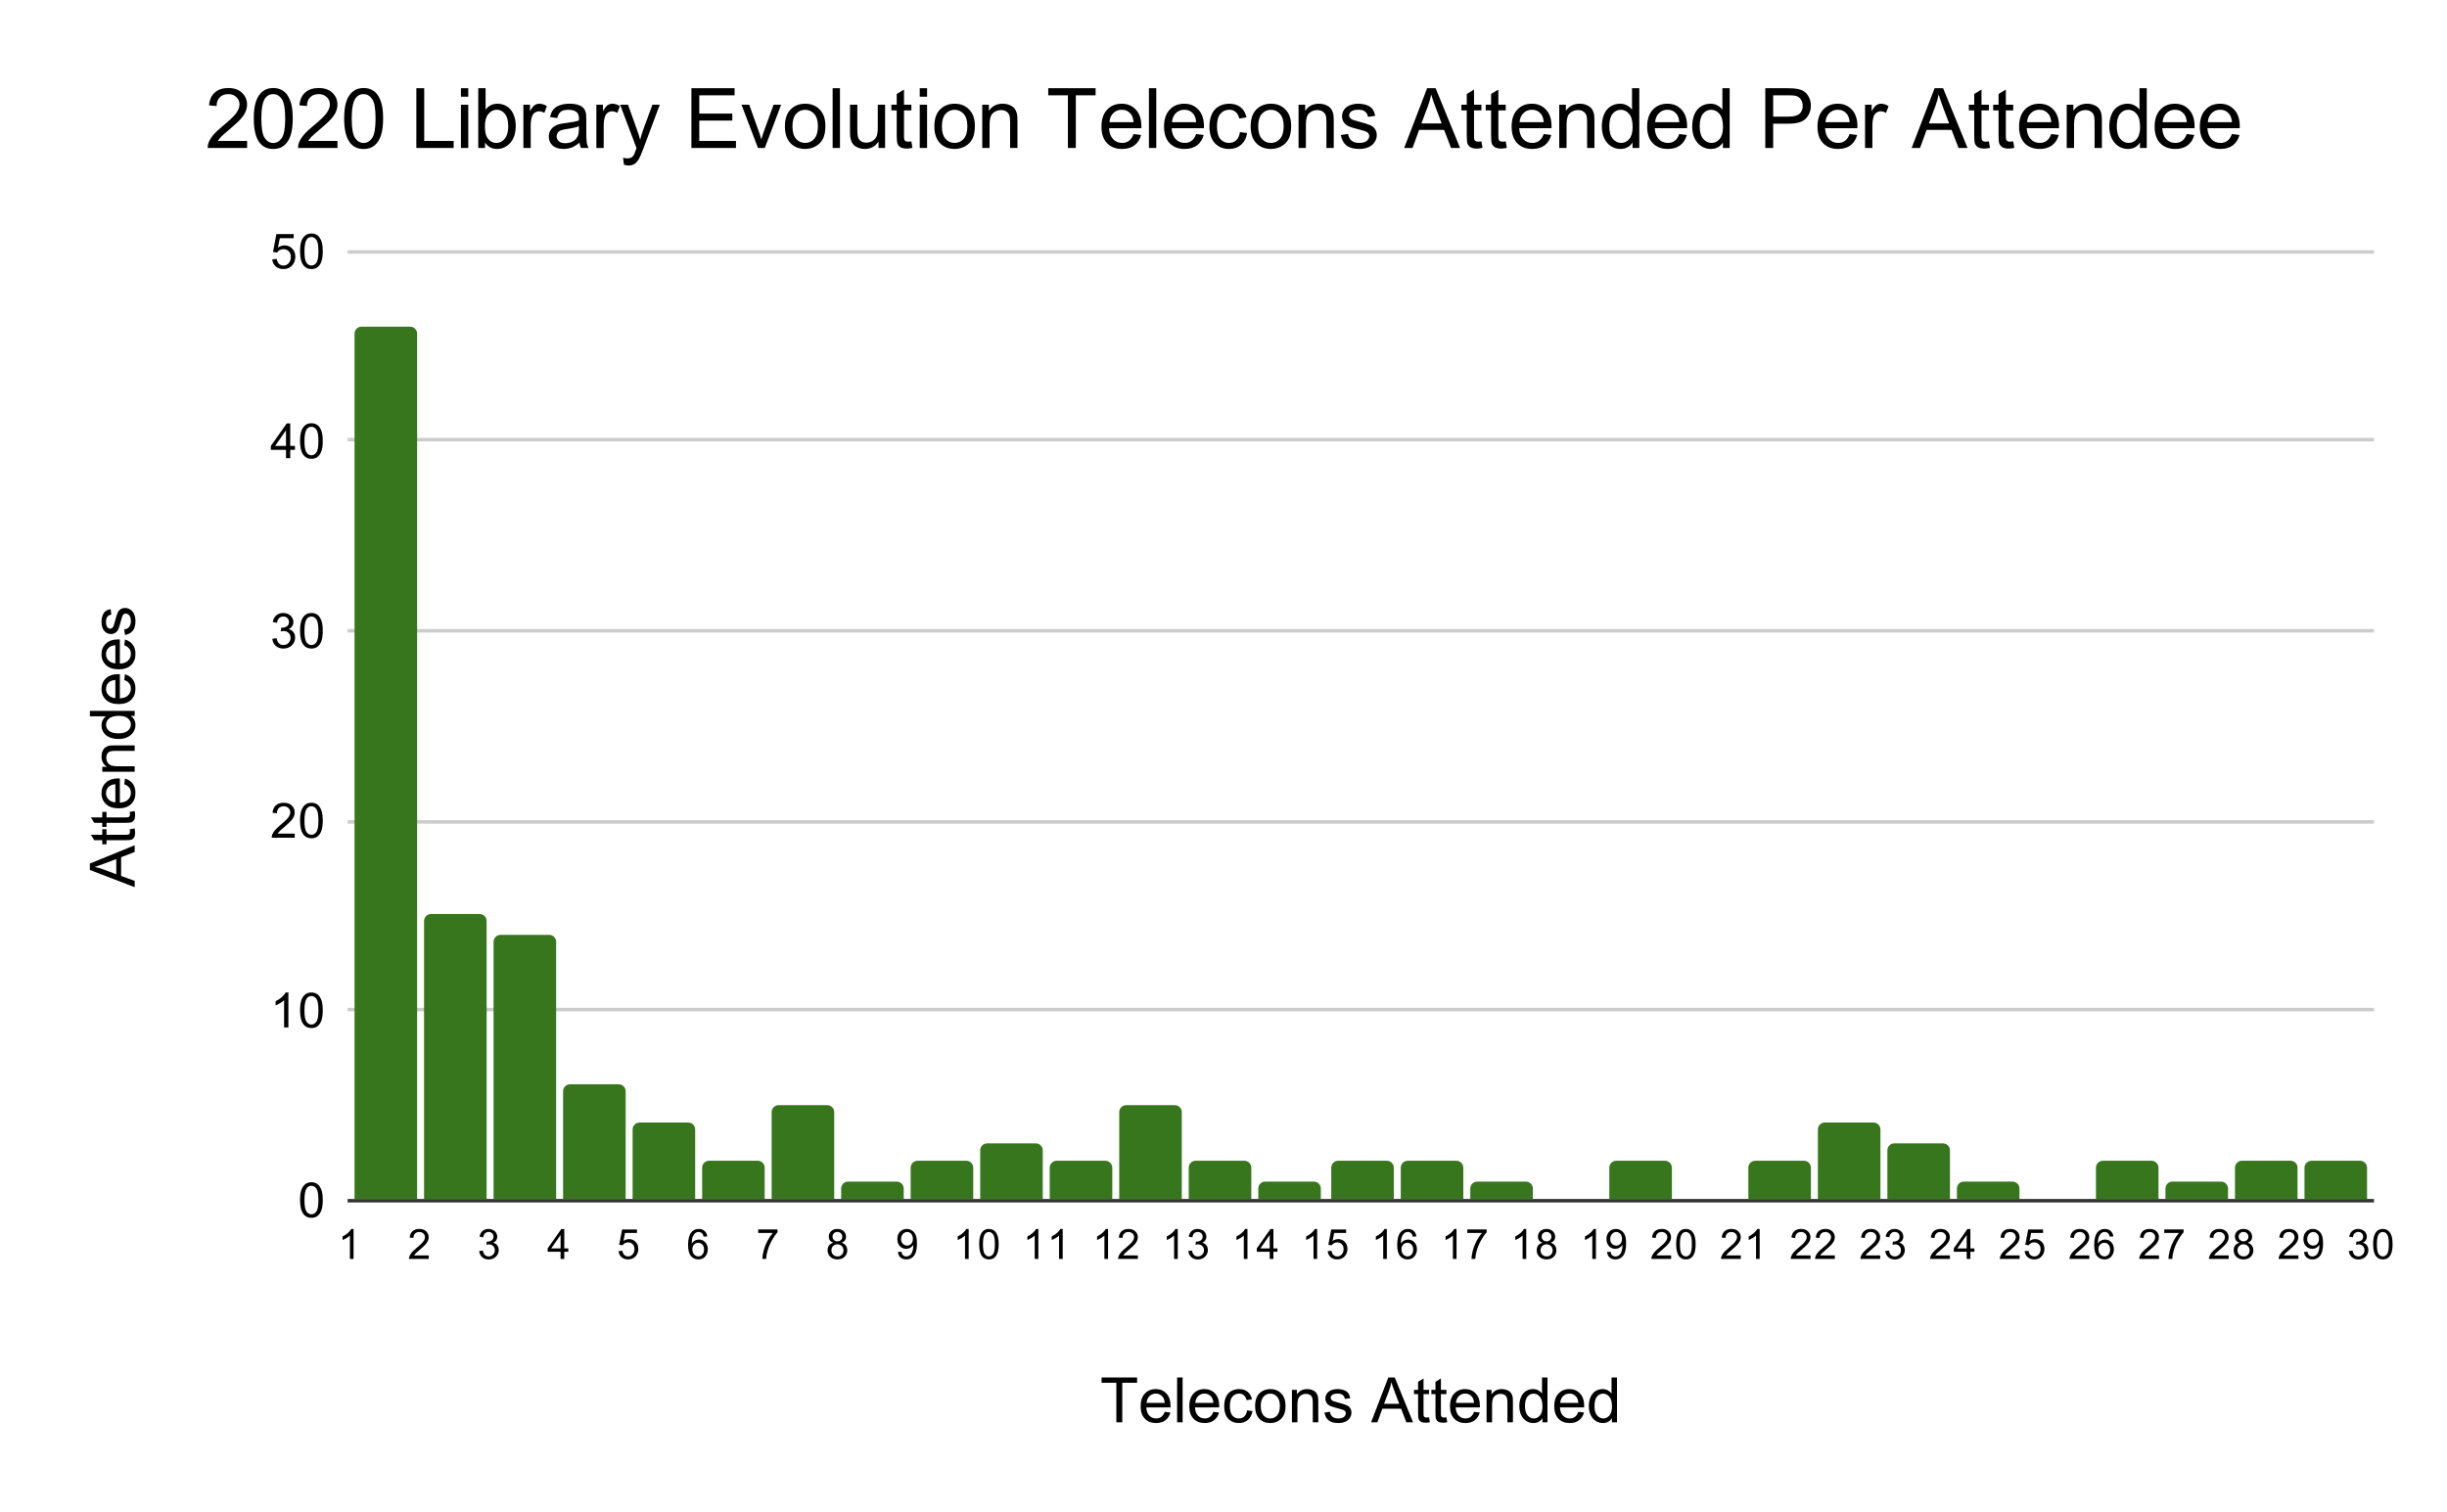 <svg version="1.1" viewBox="0.0 0.0 704.0 435.0" fill="none" stroke="none" stroke-linecap="square" stroke-miterlimit="10" width="704" height="435" xmlns:xlink="http://www.w3.org/1999/xlink" xmlns="http://www.w3.org/2000/svg"><path fill="#ffffff" fill-opacity="0.0" d="M0 0L704.0 0L704.0 435.0L0 435.0L0 0Z" fill-rule="nonzero"/><path stroke="#333333" stroke-width="1.0" stroke-linecap="butt" d="M100.5 345.5L682.5 345.5" fill-rule="nonzero"/><path stroke="#cccccc" stroke-width="1.0" stroke-linecap="butt" d="M100.5 290.5L682.5 290.5" fill-rule="nonzero"/><path stroke="#cccccc" stroke-width="1.0" stroke-linecap="butt" d="M100.5 236.5L682.5 236.5" fill-rule="nonzero"/><path stroke="#cccccc" stroke-width="1.0" stroke-linecap="butt" d="M100.5 181.5L682.5 181.5" fill-rule="nonzero"/><path stroke="#cccccc" stroke-width="1.0" stroke-linecap="butt" d="M100.5 126.5L682.5 126.5" fill-rule="nonzero"/><path stroke="#cccccc" stroke-width="1.0" stroke-linecap="butt" d="M100.5 72.5L682.5 72.5" fill-rule="nonzero"/><clipPath id="id_0"><path d="M100.75 72.25L682.25 72.25L682.25 345.25L100.75 345.25L100.75 72.25Z" clip-rule="nonzero"/></clipPath><path stroke="#000000" stroke-width="2.0" stroke-linecap="butt" stroke-opacity="0.0" clip-path="url(#id_0)" d="M120.0 345.0L102.0 345.0L102.0 96.0C102.0 94.895 102.895 94.0 104.0 94.0L118.0 94.0C119.105 94.0 120.0 94.895 120.0 96.0Z" fill-rule="nonzero"/><path fill="#38761d" clip-path="url(#id_0)" d="M120.0 345.0L102.0 345.0L102.0 96.0C102.0 94.895 102.895 94.0 104.0 94.0L118.0 94.0C119.105 94.0 120.0 94.895 120.0 96.0Z" fill-rule="nonzero"/><path stroke="#000000" stroke-width="2.0" stroke-linecap="butt" stroke-opacity="0.0" clip-path="url(#id_0)" d="M140.0 345.0L122.0 345.0L122.0 265.0C122.0 263.895 122.895 263.0 124.0 263.0L138.0 263.0C139.105 263.0 140.0 263.895 140.0 265.0Z" fill-rule="nonzero"/><path fill="#38761d" clip-path="url(#id_0)" d="M140.0 345.0L122.0 345.0L122.0 265.0C122.0 263.895 122.895 263.0 124.0 263.0L138.0 263.0C139.105 263.0 140.0 263.895 140.0 265.0Z" fill-rule="nonzero"/><path stroke="#000000" stroke-width="2.0" stroke-linecap="butt" stroke-opacity="0.0" clip-path="url(#id_0)" d="M160.0 345.0L142.0 345.0L142.0 271.0C142.0 269.895 142.895 269.0 144.0 269.0L158.0 269.0C159.105 269.0 160.0 269.895 160.0 271.0Z" fill-rule="nonzero"/><path fill="#38761d" clip-path="url(#id_0)" d="M160.0 345.0L142.0 345.0L142.0 271.0C142.0 269.895 142.895 269.0 144.0 269.0L158.0 269.0C159.105 269.0 160.0 269.895 160.0 271.0Z" fill-rule="nonzero"/><path stroke="#000000" stroke-width="2.0" stroke-linecap="butt" stroke-opacity="0.0" clip-path="url(#id_0)" d="M180.0 345.0L162.0 345.0L162.0 314.0C162.0 312.895 162.895 312.0 164.0 312.0L178.0 312.0C179.105 312.0 180.0 312.895 180.0 314.0Z" fill-rule="nonzero"/><path fill="#38761d" clip-path="url(#id_0)" d="M180.0 345.0L162.0 345.0L162.0 314.0C162.0 312.895 162.895 312.0 164.0 312.0L178.0 312.0C179.105 312.0 180.0 312.895 180.0 314.0Z" fill-rule="nonzero"/><path stroke="#000000" stroke-width="2.0" stroke-linecap="butt" stroke-opacity="0.0" clip-path="url(#id_0)" d="M200.0 345.0L182.0 345.0L182.0 325.0C182.0 323.895 182.895 323.0 184.0 323.0L198.0 323.0C199.105 323.0 200.0 323.895 200.0 325.0Z" fill-rule="nonzero"/><path fill="#38761d" clip-path="url(#id_0)" d="M200.0 345.0L182.0 345.0L182.0 325.0C182.0 323.895 182.895 323.0 184.0 323.0L198.0 323.0C199.105 323.0 200.0 323.895 200.0 325.0Z" fill-rule="nonzero"/><path stroke="#000000" stroke-width="2.0" stroke-linecap="butt" stroke-opacity="0.0" clip-path="url(#id_0)" d="M220.0 345.0L202.0 345.0L202.0 336.0C202.0 334.895 202.895 334.0 204.0 334.0L218.0 334.0C219.105 334.0 220.0 334.895 220.0 336.0Z" fill-rule="nonzero"/><path fill="#38761d" clip-path="url(#id_0)" d="M220.0 345.0L202.0 345.0L202.0 336.0C202.0 334.895 202.895 334.0 204.0 334.0L218.0 334.0C219.105 334.0 220.0 334.895 220.0 336.0Z" fill-rule="nonzero"/><path stroke="#000000" stroke-width="2.0" stroke-linecap="butt" stroke-opacity="0.0" clip-path="url(#id_0)" d="M240.0 345.0L222.0 345.0L222.0 320.0C222.0 318.895 222.895 318.0 224.0 318.0L238.0 318.0C239.105 318.0 240.0 318.895 240.0 320.0Z" fill-rule="nonzero"/><path fill="#38761d" clip-path="url(#id_0)" d="M240.0 345.0L222.0 345.0L222.0 320.0C222.0 318.895 222.895 318.0 224.0 318.0L238.0 318.0C239.105 318.0 240.0 318.895 240.0 320.0Z" fill-rule="nonzero"/><path stroke="#000000" stroke-width="2.0" stroke-linecap="butt" stroke-opacity="0.0" clip-path="url(#id_0)" d="M260.0 345.0L242.0 345.0L242.0 342.0C242.0 340.895 242.895 340.0 244.0 340.0L258.0 340.0C259.105 340.0 260.0 340.895 260.0 342.0Z" fill-rule="nonzero"/><path fill="#38761d" clip-path="url(#id_0)" d="M260.0 345.0L242.0 345.0L242.0 342.0C242.0 340.895 242.895 340.0 244.0 340.0L258.0 340.0C259.105 340.0 260.0 340.895 260.0 342.0Z" fill-rule="nonzero"/><path stroke="#000000" stroke-width="2.0" stroke-linecap="butt" stroke-opacity="0.0" clip-path="url(#id_0)" d="M280.0 345.0L262.0 345.0L262.0 336.0C262.0 334.895 262.895 334.0 264.0 334.0L278.0 334.0C279.105 334.0 280.0 334.895 280.0 336.0Z" fill-rule="nonzero"/><path fill="#38761d" clip-path="url(#id_0)" d="M280.0 345.0L262.0 345.0L262.0 336.0C262.0 334.895 262.895 334.0 264.0 334.0L278.0 334.0C279.105 334.0 280.0 334.895 280.0 336.0Z" fill-rule="nonzero"/><path stroke="#000000" stroke-width="2.0" stroke-linecap="butt" stroke-opacity="0.0" clip-path="url(#id_0)" d="M300.0 345.0L282.0 345.0L282.0 331.0C282.0 329.895 282.895 329.0 284.0 329.0L298.0 329.0C299.105 329.0 300.0 329.895 300.0 331.0Z" fill-rule="nonzero"/><path fill="#38761d" clip-path="url(#id_0)" d="M300.0 345.0L282.0 345.0L282.0 331.0C282.0 329.895 282.895 329.0 284.0 329.0L298.0 329.0C299.105 329.0 300.0 329.895 300.0 331.0Z" fill-rule="nonzero"/><path stroke="#000000" stroke-width="2.0" stroke-linecap="butt" stroke-opacity="0.0" clip-path="url(#id_0)" d="M320.0 345.0L302.0 345.0L302.0 336.0C302.0 334.895 302.895 334.0 304.0 334.0L318.0 334.0C319.105 334.0 320.0 334.895 320.0 336.0Z" fill-rule="nonzero"/><path fill="#38761d" clip-path="url(#id_0)" d="M320.0 345.0L302.0 345.0L302.0 336.0C302.0 334.895 302.895 334.0 304.0 334.0L318.0 334.0C319.105 334.0 320.0 334.895 320.0 336.0Z" fill-rule="nonzero"/><path stroke="#000000" stroke-width="2.0" stroke-linecap="butt" stroke-opacity="0.0" clip-path="url(#id_0)" d="M340.0 345.0L322.0 345.0L322.0 320.0C322.0 318.895 322.895 318.0 324.0 318.0L338.0 318.0C339.105 318.0 340.0 318.895 340.0 320.0Z" fill-rule="nonzero"/><path fill="#38761d" clip-path="url(#id_0)" d="M340.0 345.0L322.0 345.0L322.0 320.0C322.0 318.895 322.895 318.0 324.0 318.0L338.0 318.0C339.105 318.0 340.0 318.895 340.0 320.0Z" fill-rule="nonzero"/><path stroke="#000000" stroke-width="2.0" stroke-linecap="butt" stroke-opacity="0.0" clip-path="url(#id_0)" d="M360.0 345.0L342.0 345.0L342.0 336.0C342.0 334.895 342.895 334.0 344.0 334.0L358.0 334.0C359.105 334.0 360.0 334.895 360.0 336.0Z" fill-rule="nonzero"/><path fill="#38761d" clip-path="url(#id_0)" d="M360.0 345.0L342.0 345.0L342.0 336.0C342.0 334.895 342.895 334.0 344.0 334.0L358.0 334.0C359.105 334.0 360.0 334.895 360.0 336.0Z" fill-rule="nonzero"/><path stroke="#000000" stroke-width="2.0" stroke-linecap="butt" stroke-opacity="0.0" clip-path="url(#id_0)" d="M380.0 345.0L362.0 345.0L362.0 342.0C362.0 340.895 362.895 340.0 364.0 340.0L378.0 340.0C379.105 340.0 380.0 340.895 380.0 342.0Z" fill-rule="nonzero"/><path fill="#38761d" clip-path="url(#id_0)" d="M380.0 345.0L362.0 345.0L362.0 342.0C362.0 340.895 362.895 340.0 364.0 340.0L378.0 340.0C379.105 340.0 380.0 340.895 380.0 342.0Z" fill-rule="nonzero"/><path stroke="#000000" stroke-width="2.0" stroke-linecap="butt" stroke-opacity="0.0" clip-path="url(#id_0)" d="M401.0 345.0L383.0 345.0L383.0 336.0C383.0 334.895 383.895 334.0 385.0 334.0L399.0 334.0C400.105 334.0 401.0 334.895 401.0 336.0Z" fill-rule="nonzero"/><path fill="#38761d" clip-path="url(#id_0)" d="M401.0 345.0L383.0 345.0L383.0 336.0C383.0 334.895 383.895 334.0 385.0 334.0L399.0 334.0C400.105 334.0 401.0 334.895 401.0 336.0Z" fill-rule="nonzero"/><path stroke="#000000" stroke-width="2.0" stroke-linecap="butt" stroke-opacity="0.0" clip-path="url(#id_0)" d="M421.0 345.0L403.0 345.0L403.0 336.0C403.0 334.895 403.895 334.0 405.0 334.0L419.0 334.0C420.105 334.0 421.0 334.895 421.0 336.0Z" fill-rule="nonzero"/><path fill="#38761d" clip-path="url(#id_0)" d="M421.0 345.0L403.0 345.0L403.0 336.0C403.0 334.895 403.895 334.0 405.0 334.0L419.0 334.0C420.105 334.0 421.0 334.895 421.0 336.0Z" fill-rule="nonzero"/><path stroke="#000000" stroke-width="2.0" stroke-linecap="butt" stroke-opacity="0.0" clip-path="url(#id_0)" d="M441.0 345.0L423.0 345.0L423.0 342.0C423.0 340.895 423.895 340.0 425.0 340.0L439.0 340.0C440.105 340.0 441.0 340.895 441.0 342.0Z" fill-rule="nonzero"/><path fill="#38761d" clip-path="url(#id_0)" d="M441.0 345.0L423.0 345.0L423.0 342.0C423.0 340.895 423.895 340.0 425.0 340.0L439.0 340.0C440.105 340.0 441.0 340.895 441.0 342.0Z" fill-rule="nonzero"/><path stroke="#000000" stroke-width="2.0" stroke-linecap="butt" stroke-opacity="0.0" clip-path="url(#id_0)" d="M461.0 345.0L443.0 345.0L443.0 345.0L461.0 345.0Z" fill-rule="nonzero"/><path fill="#38761d" clip-path="url(#id_0)" d="M461.0 345.0L443.0 345.0L443.0 345.0L461.0 345.0Z" fill-rule="nonzero"/><path stroke="#000000" stroke-width="2.0" stroke-linecap="butt" stroke-opacity="0.0" clip-path="url(#id_0)" d="M481.0 345.0L463.0 345.0L463.0 336.0C463.0 334.895 463.895 334.0 465.0 334.0L479.0 334.0C480.105 334.0 481.0 334.895 481.0 336.0Z" fill-rule="nonzero"/><path fill="#38761d" clip-path="url(#id_0)" d="M481.0 345.0L463.0 345.0L463.0 336.0C463.0 334.895 463.895 334.0 465.0 334.0L479.0 334.0C480.105 334.0 481.0 334.895 481.0 336.0Z" fill-rule="nonzero"/><path stroke="#000000" stroke-width="2.0" stroke-linecap="butt" stroke-opacity="0.0" clip-path="url(#id_0)" d="M501.0 345.0L483.0 345.0L483.0 345.0L501.0 345.0Z" fill-rule="nonzero"/><path fill="#38761d" clip-path="url(#id_0)" d="M501.0 345.0L483.0 345.0L483.0 345.0L501.0 345.0Z" fill-rule="nonzero"/><path stroke="#000000" stroke-width="2.0" stroke-linecap="butt" stroke-opacity="0.0" clip-path="url(#id_0)" d="M521.0 345.0L503.0 345.0L503.0 336.0C503.0 334.895 503.895 334.0 505.0 334.0L519.0 334.0C520.105 334.0 521.0 334.895 521.0 336.0Z" fill-rule="nonzero"/><path fill="#38761d" clip-path="url(#id_0)" d="M521.0 345.0L503.0 345.0L503.0 336.0C503.0 334.895 503.895 334.0 505.0 334.0L519.0 334.0C520.105 334.0 521.0 334.895 521.0 336.0Z" fill-rule="nonzero"/><path stroke="#000000" stroke-width="2.0" stroke-linecap="butt" stroke-opacity="0.0" clip-path="url(#id_0)" d="M541.0 345.0L523.0 345.0L523.0 325.0C523.0 323.895 523.895 323.0 525.0 323.0L539.0 323.0C540.105 323.0 541.0 323.895 541.0 325.0Z" fill-rule="nonzero"/><path fill="#38761d" clip-path="url(#id_0)" d="M541.0 345.0L523.0 345.0L523.0 325.0C523.0 323.895 523.895 323.0 525.0 323.0L539.0 323.0C540.105 323.0 541.0 323.895 541.0 325.0Z" fill-rule="nonzero"/><path stroke="#000000" stroke-width="2.0" stroke-linecap="butt" stroke-opacity="0.0" clip-path="url(#id_0)" d="M561.0 345.0L543.0 345.0L543.0 331.0C543.0 329.895 543.895 329.0 545.0 329.0L559.0 329.0C560.105 329.0 561.0 329.895 561.0 331.0Z" fill-rule="nonzero"/><path fill="#38761d" clip-path="url(#id_0)" d="M561.0 345.0L543.0 345.0L543.0 331.0C543.0 329.895 543.895 329.0 545.0 329.0L559.0 329.0C560.105 329.0 561.0 329.895 561.0 331.0Z" fill-rule="nonzero"/><path stroke="#000000" stroke-width="2.0" stroke-linecap="butt" stroke-opacity="0.0" clip-path="url(#id_0)" d="M581.0 345.0L563.0 345.0L563.0 342.0C563.0 340.895 563.895 340.0 565.0 340.0L579.0 340.0C580.105 340.0 581.0 340.895 581.0 342.0Z" fill-rule="nonzero"/><path fill="#38761d" clip-path="url(#id_0)" d="M581.0 345.0L563.0 345.0L563.0 342.0C563.0 340.895 563.895 340.0 565.0 340.0L579.0 340.0C580.105 340.0 581.0 340.895 581.0 342.0Z" fill-rule="nonzero"/><path stroke="#000000" stroke-width="2.0" stroke-linecap="butt" stroke-opacity="0.0" clip-path="url(#id_0)" d="M601.0 345.0L583.0 345.0L583.0 345.0L601.0 345.0Z" fill-rule="nonzero"/><path fill="#38761d" clip-path="url(#id_0)" d="M601.0 345.0L583.0 345.0L583.0 345.0L601.0 345.0Z" fill-rule="nonzero"/><path stroke="#000000" stroke-width="2.0" stroke-linecap="butt" stroke-opacity="0.0" clip-path="url(#id_0)" d="M621.0 345.0L603.0 345.0L603.0 336.0C603.0 334.895 603.895 334.0 605.0 334.0L619.0 334.0C620.105 334.0 621.0 334.895 621.0 336.0Z" fill-rule="nonzero"/><path fill="#38761d" clip-path="url(#id_0)" d="M621.0 345.0L603.0 345.0L603.0 336.0C603.0 334.895 603.895 334.0 605.0 334.0L619.0 334.0C620.105 334.0 621.0 334.895 621.0 336.0Z" fill-rule="nonzero"/><path stroke="#000000" stroke-width="2.0" stroke-linecap="butt" stroke-opacity="0.0" clip-path="url(#id_0)" d="M641.0 345.0L623.0 345.0L623.0 342.0C623.0 340.895 623.895 340.0 625.0 340.0L639.0 340.0C640.105 340.0 641.0 340.895 641.0 342.0Z" fill-rule="nonzero"/><path fill="#38761d" clip-path="url(#id_0)" d="M641.0 345.0L623.0 345.0L623.0 342.0C623.0 340.895 623.895 340.0 625.0 340.0L639.0 340.0C640.105 340.0 641.0 340.895 641.0 342.0Z" fill-rule="nonzero"/><path stroke="#000000" stroke-width="2.0" stroke-linecap="butt" stroke-opacity="0.0" clip-path="url(#id_0)" d="M661.0 345.0L643.0 345.0L643.0 336.0C643.0 334.895 643.895 334.0 645.0 334.0L659.0 334.0C660.105 334.0 661.0 334.895 661.0 336.0Z" fill-rule="nonzero"/><path fill="#38761d" clip-path="url(#id_0)" d="M661.0 345.0L643.0 345.0L643.0 336.0C643.0 334.895 643.895 334.0 645.0 334.0L659.0 334.0C660.105 334.0 661.0 334.895 661.0 336.0Z" fill-rule="nonzero"/><path stroke="#000000" stroke-width="2.0" stroke-linecap="butt" stroke-opacity="0.0" clip-path="url(#id_0)" d="M681.0 345.0L663.0 345.0L663.0 336.0C663.0 334.895 663.895 334.0 665.0 334.0L679.0 334.0C680.105 334.0 681.0 334.895 681.0 336.0Z" fill-rule="nonzero"/><path fill="#38761d" clip-path="url(#id_0)" d="M681.0 345.0L663.0 345.0L663.0 336.0C663.0 334.895 663.895 334.0 665.0 334.0L679.0 334.0C680.105 334.0 681.0 334.895 681.0 336.0Z" fill-rule="nonzero"/><path fill="#000000" d="M321.172 409.25L321.172 397.891L316.922 397.891L316.922 396.359L327.141 396.359L327.141 397.891L322.875 397.891L322.875 409.25L321.172 409.25ZM335.078 406.25L336.719 406.453Q336.328 407.875 335.281 408.672Q334.234 409.469 332.609 409.469Q330.562 409.469 329.359 408.203Q328.156 406.938 328.156 404.656Q328.156 402.312 329.359 401.016Q330.578 399.703 332.516 399.703Q334.391 399.703 335.578 400.984Q336.766 402.25 336.766 404.562Q336.766 404.703 336.75 404.984L329.797 404.984Q329.875 406.531 330.656 407.344Q331.453 408.156 332.609 408.156Q333.484 408.156 334.094 407.703Q334.719 407.25 335.078 406.25ZM329.875 403.688L335.094 403.688Q334.984 402.516 334.5 401.922Q333.734 401.0 332.531 401.0Q331.453 401.0 330.703 401.734Q329.969 402.469 329.875 403.688ZM338.656 409.25L338.656 396.359L340.234 396.359L340.234 409.25L338.656 409.25ZM349.078 406.25L350.719 406.453Q350.328 407.875 349.281 408.672Q348.234 409.469 346.609 409.469Q344.562 409.469 343.359 408.203Q342.156 406.938 342.156 404.656Q342.156 402.312 343.359 401.016Q344.578 399.703 346.516 399.703Q348.391 399.703 349.578 400.984Q350.766 402.25 350.766 404.562Q350.766 404.703 350.75 404.984L343.797 404.984Q343.875 406.531 344.656 407.344Q345.453 408.156 346.609 408.156Q347.484 408.156 348.094 407.703Q348.719 407.25 349.078 406.25ZM343.875 403.688L349.094 403.688Q348.984 402.516 348.5 401.922Q347.734 401.0 346.531 401.0Q345.453 401.0 344.703 401.734Q343.969 402.469 343.875 403.688ZM358.781 405.828L360.328 406.031Q360.078 407.641 359.031 408.562Q357.984 409.469 356.453 409.469Q354.531 409.469 353.359 408.219Q352.203 406.953 352.203 404.625Q352.203 403.109 352.703 401.984Q353.203 400.844 354.219 400.281Q355.25 399.703 356.453 399.703Q357.984 399.703 358.938 400.484Q359.906 401.25 360.188 402.656L358.641 402.891Q358.422 401.953 357.859 401.484Q357.312 401.0 356.516 401.0Q355.328 401.0 354.578 401.859Q353.828 402.719 353.828 404.578Q353.828 406.453 354.547 407.312Q355.266 408.156 356.438 408.156Q357.359 408.156 357.984 407.594Q358.609 407.016 358.781 405.828ZM361.094 404.578Q361.094 401.984 362.547 400.734Q363.75 399.703 365.469 399.703Q367.406 399.703 368.625 400.969Q369.844 402.234 369.844 404.453Q369.844 406.25 369.297 407.281Q368.766 408.312 367.734 408.891Q366.703 409.469 365.469 409.469Q363.516 409.469 362.297 408.219Q361.094 406.953 361.094 404.578ZM362.719 404.578Q362.719 406.375 363.5 407.266Q364.281 408.156 365.469 408.156Q366.656 408.156 367.438 407.266Q368.219 406.359 368.219 404.531Q368.219 402.797 367.422 401.906Q366.641 401.016 365.469 401.016Q364.281 401.016 363.5 401.906Q362.719 402.797 362.719 404.578ZM371.688 409.25L371.688 399.922L373.109 399.922L373.109 401.25Q374.141 399.703 376.078 399.703Q376.922 399.703 377.625 400.016Q378.344 400.312 378.688 400.812Q379.047 401.297 379.188 401.969Q379.266 402.406 379.266 403.516L379.266 409.25L377.688 409.25L377.688 403.578Q377.688 402.609 377.5 402.125Q377.328 401.641 376.844 401.359Q376.375 401.078 375.75 401.078Q374.734 401.078 374.0 401.719Q373.266 402.359 373.266 404.156L373.266 409.25L371.688 409.25ZM381.047 406.469L382.625 406.219Q382.75 407.156 383.344 407.656Q383.953 408.156 385.031 408.156Q386.125 408.156 386.656 407.719Q387.188 407.266 387.188 406.672Q387.188 406.141 386.719 405.828Q386.391 405.625 385.094 405.297Q383.359 404.859 382.688 404.547Q382.016 404.219 381.656 403.656Q381.312 403.078 381.312 402.391Q381.312 401.766 381.594 401.234Q381.891 400.703 382.375 400.359Q382.75 400.078 383.391 399.891Q384.031 399.703 384.75 399.703Q385.859 399.703 386.688 400.031Q387.516 400.344 387.906 400.891Q388.312 401.422 388.453 402.328L386.906 402.531Q386.797 401.812 386.297 401.406Q385.797 401.0 384.875 401.0Q383.781 401.0 383.312 401.359Q382.844 401.719 382.844 402.203Q382.844 402.516 383.047 402.766Q383.234 403.016 383.641 403.188Q383.891 403.266 385.047 403.594Q386.719 404.031 387.375 404.328Q388.047 404.609 388.422 405.156Q388.812 405.703 388.812 406.5Q388.812 407.297 388.344 408.0Q387.891 408.703 387.016 409.094Q386.141 409.469 385.047 409.469Q383.219 409.469 382.266 408.719Q381.312 407.953 381.047 406.469ZM394.469 409.25L399.422 396.359L401.266 396.359L406.531 409.25L404.594 409.25L403.094 405.344L397.703 405.344L396.281 409.25L394.469 409.25ZM398.188 403.953L402.562 403.953L401.219 400.391Q400.594 398.766 400.297 397.719Q400.062 398.953 399.609 400.172L398.188 403.953ZM411.141 407.828L411.375 409.234Q410.703 409.375 410.172 409.375Q409.312 409.375 408.828 409.109Q408.359 408.828 408.172 408.391Q407.984 407.938 407.984 406.516L407.984 401.141L406.812 401.141L406.812 399.922L407.984 399.922L407.984 397.609L409.547 396.656L409.547 399.922L411.141 399.922L411.141 401.141L409.547 401.141L409.547 406.609Q409.547 407.281 409.625 407.484Q409.719 407.672 409.906 407.781Q410.094 407.891 410.453 407.891Q410.703 407.891 411.141 407.828ZM416.141 407.828L416.375 409.234Q415.703 409.375 415.172 409.375Q414.312 409.375 413.828 409.109Q413.359 408.828 413.172 408.391Q412.984 407.938 412.984 406.516L412.984 401.141L411.812 401.141L411.812 399.922L412.984 399.922L412.984 397.609L414.547 396.656L414.547 399.922L416.141 399.922L416.141 401.141L414.547 401.141L414.547 406.609Q414.547 407.281 414.625 407.484Q414.719 407.672 414.906 407.781Q415.094 407.891 415.453 407.891Q415.703 407.891 416.141 407.828ZM424.078 406.25L425.719 406.453Q425.328 407.875 424.281 408.672Q423.234 409.469 421.609 409.469Q419.562 409.469 418.359 408.203Q417.156 406.938 417.156 404.656Q417.156 402.312 418.359 401.016Q419.578 399.703 421.516 399.703Q423.391 399.703 424.578 400.984Q425.766 402.25 425.766 404.562Q425.766 404.703 425.75 404.984L418.797 404.984Q418.875 406.531 419.656 407.344Q420.453 408.156 421.609 408.156Q422.484 408.156 423.094 407.703Q423.719 407.25 424.078 406.25ZM418.875 403.688L424.094 403.688Q423.984 402.516 423.5 401.922Q422.734 401.0 421.531 401.0Q420.453 401.0 419.703 401.734Q418.969 402.469 418.875 403.688ZM427.688 409.25L427.688 399.922L429.109 399.922L429.109 401.25Q430.141 399.703 432.078 399.703Q432.922 399.703 433.625 400.016Q434.344 400.312 434.688 400.812Q435.047 401.297 435.188 401.969Q435.266 402.406 435.266 403.516L435.266 409.25L433.688 409.25L433.688 403.578Q433.688 402.609 433.5 402.125Q433.328 401.641 432.844 401.359Q432.375 401.078 431.75 401.078Q430.734 401.078 430.0 401.719Q429.266 402.359 429.266 404.156L429.266 409.25L427.688 409.25ZM443.75 409.25L443.75 408.078Q442.859 409.469 441.125 409.469Q440.016 409.469 439.078 408.859Q438.141 408.234 437.625 407.141Q437.109 406.031 437.109 404.594Q437.109 403.188 437.578 402.062Q438.047 400.922 438.969 400.312Q439.906 399.703 441.062 399.703Q441.906 399.703 442.562 400.062Q443.219 400.422 443.641 400.984L443.641 396.359L445.203 396.359L445.203 409.25L443.75 409.25ZM438.734 404.594Q438.734 406.391 439.484 407.281Q440.25 408.156 441.281 408.156Q442.312 408.156 443.031 407.312Q443.766 406.469 443.766 404.719Q443.766 402.812 443.031 401.922Q442.297 401.016 441.219 401.016Q440.156 401.016 439.438 401.875Q438.734 402.734 438.734 404.594ZM454.078 406.25L455.719 406.453Q455.328 407.875 454.281 408.672Q453.234 409.469 451.609 409.469Q449.562 409.469 448.359 408.203Q447.156 406.938 447.156 404.656Q447.156 402.312 448.359 401.016Q449.578 399.703 451.516 399.703Q453.391 399.703 454.578 400.984Q455.766 402.25 455.766 404.562Q455.766 404.703 455.75 404.984L448.797 404.984Q448.875 406.531 449.656 407.344Q450.453 408.156 451.609 408.156Q452.484 408.156 453.094 407.703Q453.719 407.25 454.078 406.25ZM448.875 403.688L454.094 403.688Q453.984 402.516 453.5 401.922Q452.734 401.0 451.531 401.0Q450.453 401.0 449.703 401.734Q448.969 402.469 448.875 403.688ZM463.75 409.25L463.75 408.078Q462.859 409.469 461.125 409.469Q460.016 409.469 459.078 408.859Q458.141 408.234 457.625 407.141Q457.109 406.031 457.109 404.594Q457.109 403.188 457.578 402.062Q458.047 400.922 458.969 400.312Q459.906 399.703 461.062 399.703Q461.906 399.703 462.562 400.062Q463.219 400.422 463.641 400.984L463.641 396.359L465.203 396.359L465.203 409.25L463.75 409.25ZM458.734 404.594Q458.734 406.391 459.484 407.281Q460.25 408.156 461.281 408.156Q462.312 408.156 463.031 407.312Q463.766 406.469 463.766 404.719Q463.766 402.812 463.031 401.922Q462.297 401.016 461.219 401.016Q460.156 401.016 459.438 401.875Q458.734 402.734 458.734 404.594Z" fill-rule="nonzero"/><path fill="#000000" d="M38.75 255.281L25.859 250.328L25.859 248.484L38.75 243.219L38.75 245.156L34.844 246.656L34.844 252.047L38.75 253.469L38.75 255.281ZM33.453 251.562L33.453 247.188L29.891 248.531Q28.266 249.156 27.219 249.453Q28.453 249.688 29.672 250.141L33.453 251.562ZM37.328 238.609L38.734 238.375Q38.875 239.047 38.875 239.578Q38.875 240.438 38.609 240.922Q38.328 241.391 37.891 241.578Q37.438 241.766 36.016 241.766L30.641 241.766L30.641 242.938L29.422 242.938L29.422 241.766L27.109 241.766L26.156 240.203L29.422 240.203L29.422 238.609L30.641 238.609L30.641 240.203L36.109 240.203Q36.781 240.203 36.984 240.125Q37.172 240.031 37.281 239.844Q37.391 239.656 37.391 239.297Q37.391 239.047 37.328 238.609ZM37.328 233.609L38.734 233.375Q38.875 234.047 38.875 234.578Q38.875 235.438 38.609 235.922Q38.328 236.391 37.891 236.578Q37.438 236.766 36.016 236.766L30.641 236.766L30.641 237.938L29.422 237.938L29.422 236.766L27.109 236.766L26.156 235.203L29.422 235.203L29.422 233.609L30.641 233.609L30.641 235.203L36.109 235.203Q36.781 235.203 36.984 235.125Q37.172 235.031 37.281 234.844Q37.391 234.656 37.391 234.297Q37.391 234.047 37.328 233.609ZM35.75 225.672L35.953 224.031Q37.375 224.422 38.172 225.469Q38.969 226.516 38.969 228.141Q38.969 230.188 37.703 231.391Q36.438 232.594 34.156 232.594Q31.812 232.594 30.516 231.391Q29.203 230.172 29.203 228.234Q29.203 226.359 30.484 225.172Q31.75 223.984 34.062 223.984Q34.203 223.984 34.484 224.0L34.484 230.953Q36.031 230.875 36.844 230.094Q37.656 229.297 37.656 228.141Q37.656 227.266 37.203 226.656Q36.75 226.031 35.75 225.672ZM33.188 230.875L33.188 225.656Q32.016 225.766 31.422 226.25Q30.5 227.016 30.5 228.219Q30.5 229.297 31.234 230.047Q31.969 230.781 33.188 230.875ZM38.75 222.062L29.422 222.062L29.422 220.641L30.75 220.641Q29.203 219.609 29.203 217.672Q29.203 216.828 29.516 216.125Q29.812 215.406 30.312 215.062Q30.797 214.703 31.469 214.562Q31.906 214.484 33.016 214.484L38.75 214.484L38.75 216.062L33.078 216.062Q32.109 216.062 31.625 216.25Q31.141 216.422 30.859 216.906Q30.578 217.375 30.578 218.0Q30.578 219.016 31.219 219.75Q31.859 220.484 33.656 220.484L38.75 220.484L38.75 222.062ZM38.75 206.0L37.578 206.0Q38.969 206.891 38.969 208.625Q38.969 209.734 38.359 210.672Q37.734 211.609 36.641 212.125Q35.531 212.641 34.094 212.641Q32.688 212.641 31.562 212.172Q30.422 211.703 29.812 210.781Q29.203 209.844 29.203 208.688Q29.203 207.844 29.562 207.188Q29.922 206.531 30.484 206.109L25.859 206.109L25.859 204.547L38.75 204.547L38.75 206.0ZM34.094 211.016Q35.891 211.016 36.781 210.266Q37.656 209.5 37.656 208.469Q37.656 207.438 36.812 206.719Q35.969 205.984 34.219 205.984Q32.312 205.984 31.422 206.719Q30.516 207.453 30.516 208.531Q30.516 209.594 31.375 210.312Q32.234 211.016 34.094 211.016ZM35.75 195.672L35.953 194.031Q37.375 194.422 38.172 195.469Q38.969 196.516 38.969 198.141Q38.969 200.188 37.703 201.391Q36.438 202.594 34.156 202.594Q31.812 202.594 30.516 201.391Q29.203 200.172 29.203 198.234Q29.203 196.359 30.484 195.172Q31.75 193.984 34.062 193.984Q34.203 193.984 34.484 194.0L34.484 200.953Q36.031 200.875 36.844 200.094Q37.656 199.297 37.656 198.141Q37.656 197.266 37.203 196.656Q36.75 196.031 35.75 195.672ZM33.188 200.875L33.188 195.656Q32.016 195.766 31.422 196.25Q30.5 197.016 30.5 198.219Q30.5 199.297 31.234 200.047Q31.969 200.781 33.188 200.875ZM35.75 185.672L35.953 184.031Q37.375 184.422 38.172 185.469Q38.969 186.516 38.969 188.141Q38.969 190.188 37.703 191.391Q36.438 192.594 34.156 192.594Q31.812 192.594 30.516 191.391Q29.203 190.172 29.203 188.234Q29.203 186.359 30.484 185.172Q31.75 183.984 34.062 183.984Q34.203 183.984 34.484 184.0L34.484 190.953Q36.031 190.875 36.844 190.094Q37.656 189.297 37.656 188.141Q37.656 187.266 37.203 186.656Q36.75 186.031 35.75 185.672ZM33.188 190.875L33.188 185.656Q32.016 185.766 31.422 186.25Q30.5 187.016 30.5 188.219Q30.5 189.297 31.234 190.047Q31.969 190.781 33.188 190.875ZM35.969 182.703L35.719 181.125Q36.656 181.0 37.156 180.406Q37.656 179.797 37.656 178.719Q37.656 177.625 37.219 177.094Q36.766 176.562 36.172 176.562Q35.641 176.562 35.328 177.031Q35.125 177.359 34.797 178.656Q34.359 180.391 34.047 181.062Q33.719 181.734 33.156 182.094Q32.578 182.438 31.891 182.438Q31.266 182.438 30.734 182.156Q30.203 181.859 29.859 181.375Q29.578 181.0 29.391 180.359Q29.203 179.719 29.203 179.0Q29.203 177.891 29.531 177.062Q29.844 176.234 30.391 175.844Q30.922 175.438 31.828 175.297L32.031 176.844Q31.312 176.953 30.906 177.453Q30.5 177.953 30.5 178.875Q30.5 179.969 30.859 180.438Q31.219 180.906 31.703 180.906Q32.016 180.906 32.266 180.703Q32.516 180.516 32.688 180.109Q32.766 179.859 33.094 178.703Q33.531 177.031 33.828 176.375Q34.109 175.703 34.656 175.328Q35.203 174.938 36.0 174.938Q36.797 174.938 37.5 175.406Q38.203 175.859 38.594 176.734Q38.969 177.609 38.969 178.703Q38.969 180.531 38.219 181.484Q37.453 182.438 35.969 182.703Z" fill-rule="nonzero"/><path fill="#000000" d="M86.328 345.312Q86.328 343.531 86.688 342.453Q87.062 341.359 87.781 340.781Q88.5 340.188 89.594 340.188Q90.406 340.188 91.016 340.516Q91.625 340.844 92.016 341.453Q92.422 342.062 92.641 342.938Q92.859 343.812 92.859 345.312Q92.859 347.078 92.5 348.156Q92.141 349.234 91.422 349.828Q90.703 350.422 89.594 350.422Q88.156 350.422 87.328 349.375Q86.328 348.125 86.328 345.312ZM87.594 345.312Q87.594 347.781 88.172 348.594Q88.75 349.406 89.594 349.406Q90.453 349.406 91.031 348.594Q91.609 347.766 91.609 345.312Q91.609 342.828 91.031 342.016Q90.453 341.203 89.578 341.203Q88.734 341.203 88.234 341.922Q87.594 342.844 87.594 345.312Z" fill-rule="nonzero"/><path fill="#000000" d="M82.969 295.65L81.734 295.65L81.734 287.806Q81.297 288.228 80.562 288.666Q79.844 289.087 79.281 289.291L79.281 288.103Q80.312 287.619 81.078 286.931Q81.859 286.244 82.172 285.587L82.969 285.587L82.969 295.65ZM86.328 290.712Q86.328 288.931 86.688 287.853Q87.062 286.759 87.781 286.181Q88.5 285.587 89.594 285.587Q90.406 285.587 91.016 285.916Q91.625 286.244 92.016 286.853Q92.422 287.462 92.641 288.337Q92.859 289.212 92.859 290.712Q92.859 292.478 92.5 293.556Q92.141 294.634 91.422 295.228Q90.703 295.822 89.594 295.822Q88.156 295.822 87.328 294.775Q86.328 293.525 86.328 290.712ZM87.594 290.712Q87.594 293.181 88.172 293.994Q88.75 294.806 89.594 294.806Q90.453 294.806 91.031 293.994Q91.609 293.166 91.609 290.712Q91.609 288.228 91.031 287.416Q90.453 286.603 89.578 286.603Q88.734 286.603 88.234 287.322Q87.594 288.244 87.594 290.712Z" fill-rule="nonzero"/><path fill="#000000" d="M84.797 239.863L84.797 241.05L78.172 241.05Q78.156 240.613 78.312 240.191Q78.578 239.519 79.125 238.863Q79.688 238.206 80.734 237.347Q82.375 236.003 82.938 235.222Q83.516 234.441 83.516 233.738Q83.516 233.003 82.984 232.503Q82.469 232.003 81.641 232.003Q80.75 232.003 80.203 232.534Q79.672 233.066 79.672 234.019L78.406 233.878Q78.531 232.472 79.375 231.738Q80.234 230.988 81.656 230.988Q83.109 230.988 83.938 231.784Q84.781 232.581 84.781 233.769Q84.781 234.378 84.531 234.956Q84.297 235.534 83.719 236.175Q83.156 236.816 81.828 237.941Q80.719 238.863 80.406 239.206Q80.094 239.534 79.891 239.863L84.797 239.863ZM86.328 236.113Q86.328 234.331 86.688 233.253Q87.062 232.159 87.781 231.581Q88.5 230.988 89.594 230.988Q90.406 230.988 91.016 231.316Q91.625 231.644 92.016 232.253Q92.422 232.863 92.641 233.738Q92.859 234.613 92.859 236.113Q92.859 237.878 92.5 238.956Q92.141 240.034 91.422 240.628Q90.703 241.222 89.594 241.222Q88.156 241.222 87.328 240.175Q86.328 238.925 86.328 236.113ZM87.594 236.113Q87.594 238.581 88.172 239.394Q88.75 240.206 89.594 240.206Q90.453 240.206 91.031 239.394Q91.609 238.566 91.609 236.113Q91.609 233.628 91.031 232.816Q90.453 232.003 89.578 232.003Q88.734 232.003 88.234 232.722Q87.594 233.644 87.594 236.113Z" fill-rule="nonzero"/><path fill="#000000" d="M78.344 183.809L79.562 183.637Q79.781 184.684 80.281 185.153Q80.797 185.606 81.531 185.606Q82.406 185.606 83.0 185.012Q83.594 184.403 83.594 183.512Q83.594 182.669 83.031 182.122Q82.484 181.575 81.641 181.575Q81.281 181.575 80.766 181.7L80.906 180.622Q81.031 180.637 81.094 180.637Q81.891 180.637 82.516 180.231Q83.141 179.825 83.141 178.966Q83.141 178.294 82.688 177.856Q82.234 177.403 81.5 177.403Q80.781 177.403 80.297 177.856Q79.828 178.294 79.688 179.2L78.469 178.981Q78.688 177.747 79.484 177.075Q80.281 176.387 81.469 176.387Q82.297 176.387 82.984 176.747Q83.672 177.091 84.031 177.7Q84.406 178.309 84.406 178.997Q84.406 179.637 84.062 180.169Q83.719 180.7 83.031 181.028Q83.922 181.231 84.406 181.872Q84.906 182.512 84.906 183.497Q84.906 184.809 83.938 185.716Q82.984 186.622 81.531 186.622Q80.203 186.622 79.328 185.841Q78.469 185.059 78.344 183.809ZM86.328 181.512Q86.328 179.731 86.688 178.653Q87.062 177.559 87.781 176.981Q88.5 176.387 89.594 176.387Q90.406 176.387 91.016 176.716Q91.625 177.044 92.016 177.653Q92.422 178.262 92.641 179.137Q92.859 180.012 92.859 181.512Q92.859 183.278 92.5 184.356Q92.141 185.434 91.422 186.028Q90.703 186.622 89.594 186.622Q88.156 186.622 87.328 185.575Q86.328 184.325 86.328 181.512ZM87.594 181.512Q87.594 183.981 88.172 184.794Q88.75 185.606 89.594 185.606Q90.453 185.606 91.031 184.794Q91.609 183.966 91.609 181.512Q91.609 179.028 91.031 178.216Q90.453 177.403 89.578 177.403Q88.734 177.403 88.234 178.122Q87.594 179.044 87.594 181.512Z" fill-rule="nonzero"/><path fill="#000000" d="M82.281 131.85L82.281 129.444L77.922 129.444L77.922 128.319L82.5 121.834L83.5 121.834L83.5 128.319L84.859 128.319L84.859 129.444L83.5 129.444L83.5 131.85L82.281 131.85ZM82.281 128.319L82.281 123.803L79.141 128.319L82.281 128.319ZM86.328 126.913Q86.328 125.131 86.688 124.053Q87.062 122.959 87.781 122.381Q88.5 121.788 89.594 121.788Q90.406 121.788 91.016 122.116Q91.625 122.444 92.016 123.053Q92.422 123.663 92.641 124.538Q92.859 125.413 92.859 126.913Q92.859 128.678 92.5 129.756Q92.141 130.834 91.422 131.428Q90.703 132.022 89.594 132.022Q88.156 132.022 87.328 130.975Q86.328 129.725 86.328 126.913ZM87.594 126.913Q87.594 129.381 88.172 130.194Q88.75 131.006 89.594 131.006Q90.453 131.006 91.031 130.194Q91.609 129.366 91.609 126.913Q91.609 124.428 91.031 123.616Q90.453 122.803 89.578 122.803Q88.734 122.803 88.234 123.522Q87.594 124.444 87.594 126.913Z" fill-rule="nonzero"/><path fill="#000000" d="M78.328 74.625L79.625 74.516Q79.766 75.453 80.281 75.938Q80.812 76.406 81.547 76.406Q82.438 76.406 83.047 75.734Q83.672 75.062 83.672 73.969Q83.672 72.906 83.078 72.297Q82.484 71.688 81.531 71.688Q80.938 71.688 80.453 71.969Q79.984 72.234 79.703 72.656L78.547 72.516L79.516 67.359L84.5 67.359L84.5 68.547L80.5 68.547L79.969 71.234Q80.875 70.609 81.859 70.609Q83.172 70.609 84.062 71.516Q84.969 72.422 84.969 73.859Q84.969 75.219 84.188 76.203Q83.219 77.422 81.547 77.422Q80.188 77.422 79.312 76.656Q78.453 75.891 78.328 74.625ZM86.328 72.312Q86.328 70.531 86.688 69.453Q87.062 68.359 87.781 67.781Q88.5 67.188 89.594 67.188Q90.406 67.188 91.016 67.516Q91.625 67.844 92.016 68.453Q92.422 69.062 92.641 69.938Q92.859 70.812 92.859 72.312Q92.859 74.078 92.5 75.156Q92.141 76.234 91.422 76.828Q90.703 77.422 89.594 77.422Q88.156 77.422 87.328 76.375Q86.328 75.125 86.328 72.312ZM87.594 72.312Q87.594 74.781 88.172 75.594Q88.75 76.406 89.594 76.406Q90.453 76.406 91.031 75.594Q91.609 74.766 91.609 72.312Q91.609 69.828 91.031 69.016Q90.453 68.203 89.578 68.203Q88.734 68.203 88.234 68.922Q87.594 69.844 87.594 72.312Z" fill-rule="nonzero"/><path fill="#000000" d="M101.719 362.25L100.672 362.25L100.672 355.531Q100.281 355.891 99.656 356.266Q99.047 356.625 98.562 356.797L98.562 355.781Q99.438 355.359 100.094 354.781Q100.766 354.188 101.047 353.625L101.719 353.625L101.719 362.25Z" fill-rule="nonzero"/><path fill="#000000" d="M123.349 361.234L123.349 362.25L117.661 362.25Q117.661 361.875 117.786 361.516Q118.005 360.938 118.474 360.375Q118.958 359.812 119.864 359.078Q121.27 357.922 121.755 357.25Q122.255 356.578 122.255 355.984Q122.255 355.359 121.802 354.938Q121.349 354.5 120.63 354.5Q119.864 354.5 119.411 354.953Q118.958 355.406 118.942 356.219L117.864 356.109Q117.974 354.891 118.692 354.266Q119.427 353.625 120.661 353.625Q121.895 353.625 122.614 354.312Q123.333 355.0 123.333 356.016Q123.333 356.531 123.114 357.031Q122.911 357.516 122.411 358.078Q121.927 358.625 120.802 359.578Q119.849 360.375 119.567 360.672Q119.302 360.953 119.13 361.234L123.349 361.234Z" fill-rule="nonzero"/><path fill="#000000" d="M137.853 359.984L138.916 359.844Q139.088 360.734 139.525 361.141Q139.963 361.531 140.588 361.531Q141.338 361.531 141.853 361.016Q142.369 360.5 142.369 359.734Q142.369 359.016 141.885 358.547Q141.416 358.062 140.682 358.062Q140.385 358.062 139.932 358.188L140.057 357.25Q140.166 357.266 140.228 357.266Q140.9 357.266 141.432 356.922Q141.978 356.562 141.978 355.828Q141.978 355.25 141.588 354.875Q141.197 354.484 140.572 354.484Q139.963 354.484 139.541 354.875Q139.135 355.266 139.025 356.031L137.963 355.844Q138.15 354.797 138.838 354.219Q139.525 353.625 140.541 353.625Q141.244 353.625 141.838 353.938Q142.432 354.234 142.744 354.75Q143.057 355.266 143.057 355.859Q143.057 356.406 142.76 356.875Q142.463 357.328 141.885 357.594Q142.635 357.766 143.057 358.328Q143.478 358.875 143.478 359.719Q143.478 360.844 142.65 361.625Q141.838 362.406 140.588 362.406Q139.463 362.406 138.713 361.734Q137.963 361.047 137.853 359.984Z" fill-rule="nonzero"/><path fill="#000000" d="M161.28 362.25L161.28 360.188L157.561 360.188L157.561 359.219L161.483 353.656L162.343 353.656L162.343 359.219L163.499 359.219L163.499 360.188L162.343 360.188L162.343 362.25L161.28 362.25ZM161.28 359.219L161.28 355.359L158.593 359.219L161.28 359.219Z" fill-rule="nonzero"/><path fill="#000000" d="M177.957 360.0L179.066 359.906Q179.191 360.719 179.629 361.125Q180.082 361.531 180.723 361.531Q181.473 361.531 182.004 360.953Q182.535 360.375 182.535 359.438Q182.535 358.531 182.019 358.016Q181.519 357.484 180.691 357.484Q180.191 357.484 179.769 357.719Q179.363 357.953 179.129 358.312L178.144 358.188L178.973 353.781L183.254 353.781L183.254 354.781L179.816 354.781L179.363 357.094Q180.129 356.547 180.973 356.547Q182.098 356.547 182.863 357.328Q183.644 358.109 183.644 359.344Q183.644 360.5 182.973 361.359Q182.144 362.391 180.723 362.391Q179.551 362.391 178.801 361.734Q178.066 361.078 177.957 360.0Z" fill-rule="nonzero"/><path fill="#000000" d="M203.477 355.766L202.43 355.844Q202.29 355.219 202.04 354.938Q201.602 354.484 200.977 354.484Q200.477 354.484 200.087 354.766Q199.602 355.141 199.305 355.844Q199.024 356.531 199.009 357.812Q199.384 357.234 199.93 356.953Q200.493 356.672 201.102 356.672Q202.149 356.672 202.884 357.453Q203.634 358.234 203.634 359.453Q203.634 360.266 203.274 360.969Q202.93 361.656 202.321 362.031Q201.712 362.391 200.946 362.391Q199.618 362.391 198.79 361.422Q197.962 360.453 197.962 358.234Q197.962 355.734 198.884 354.609Q199.68 353.625 201.04 353.625Q202.055 353.625 202.696 354.203Q203.352 354.766 203.477 355.766ZM199.18 359.469Q199.18 360.016 199.399 360.516Q199.634 361.0 200.04 361.266Q200.462 361.531 200.93 361.531Q201.587 361.531 202.071 361.0Q202.555 360.453 202.555 359.531Q202.555 358.641 202.071 358.125Q201.602 357.609 200.884 357.609Q200.165 357.609 199.665 358.125Q199.18 358.641 199.18 359.469Z" fill-rule="nonzero"/><path fill="#000000" d="M218.123 354.781L218.123 353.766L223.685 353.766L223.685 354.594Q222.873 355.469 222.06 356.922Q221.263 358.359 220.826 359.891Q220.498 360.969 220.42 362.25L219.326 362.25Q219.342 361.234 219.717 359.797Q220.107 358.359 220.81 357.031Q221.529 355.703 222.342 354.781L218.123 354.781Z" fill-rule="nonzero"/><path fill="#000000" d="M239.737 357.594Q239.081 357.344 238.753 356.906Q238.44 356.453 238.44 355.844Q238.44 354.906 239.112 354.266Q239.8 353.625 240.909 353.625Q242.034 353.625 242.721 354.281Q243.409 354.938 243.409 355.875Q243.409 356.469 243.096 356.906Q242.784 357.344 242.143 357.594Q242.94 357.844 243.346 358.422Q243.753 359.0 243.753 359.797Q243.753 360.891 242.971 361.641Q242.206 362.391 240.925 362.391Q239.659 362.391 238.878 361.641Q238.096 360.891 238.096 359.766Q238.096 358.922 238.518 358.359Q238.956 357.797 239.737 357.594ZM239.518 355.797Q239.518 356.406 239.909 356.797Q240.315 357.188 240.94 357.188Q241.55 357.188 241.94 356.812Q242.331 356.422 242.331 355.859Q242.331 355.281 241.925 354.891Q241.518 354.484 240.925 354.484Q240.315 354.484 239.909 354.875Q239.518 355.266 239.518 355.797ZM239.19 359.766Q239.19 360.219 239.393 360.641Q239.612 361.062 240.034 361.297Q240.456 361.531 240.94 361.531Q241.69 361.531 242.175 361.047Q242.675 360.562 242.675 359.812Q242.675 359.047 242.175 358.547Q241.675 358.047 240.909 358.047Q240.159 358.047 239.675 358.547Q239.19 359.031 239.19 359.766Z" fill-rule="nonzero"/><path fill="#000000" d="M258.32 360.266L259.336 360.172Q259.461 360.891 259.82 361.219Q260.195 361.531 260.758 361.531Q261.242 361.531 261.601 361.312Q261.976 361.078 262.211 360.719Q262.445 360.344 262.601 359.719Q262.758 359.078 262.758 358.422Q262.758 358.344 262.758 358.203Q262.445 358.703 261.898 359.031Q261.351 359.344 260.711 359.344Q259.633 359.344 258.898 358.578Q258.164 357.797 258.164 356.531Q258.164 355.219 258.929 354.422Q259.711 353.625 260.867 353.625Q261.695 353.625 262.383 354.078Q263.086 354.531 263.445 355.375Q263.804 356.203 263.804 357.781Q263.804 359.422 263.445 360.406Q263.101 361.375 262.383 361.891Q261.679 362.391 260.742 362.391Q259.726 362.391 259.086 361.844Q258.445 361.281 258.32 360.266ZM262.633 356.469Q262.633 355.562 262.148 355.031Q261.679 354.5 260.992 354.5Q260.289 354.5 259.758 355.078Q259.242 355.641 259.242 356.562Q259.242 357.375 259.742 357.891Q260.242 358.406 260.961 358.406Q261.695 358.406 262.164 357.891Q262.633 357.375 262.633 356.469Z" fill-rule="nonzero"/><path fill="#000000" d="M278.684 362.25L277.637 362.25L277.637 355.531Q277.247 355.891 276.622 356.266Q276.012 356.625 275.528 356.797L275.528 355.781Q276.403 355.359 277.059 354.781Q277.731 354.188 278.012 353.625L278.684 353.625L278.684 362.25ZM281.716 358.016Q281.716 356.484 282.028 355.562Q282.341 354.625 282.95 354.125Q283.575 353.625 284.512 353.625Q285.2 353.625 285.716 353.906Q286.247 354.188 286.591 354.719Q286.934 355.234 287.122 355.984Q287.309 356.734 287.309 358.016Q287.309 359.531 286.997 360.453Q286.7 361.375 286.075 361.891Q285.466 362.391 284.512 362.391Q283.278 362.391 282.559 361.5Q281.716 360.438 281.716 358.016ZM282.794 358.016Q282.794 360.125 283.294 360.828Q283.794 361.531 284.512 361.531Q285.247 361.531 285.731 360.828Q286.231 360.125 286.231 358.016Q286.231 355.891 285.731 355.203Q285.247 354.5 284.497 354.5Q283.778 354.5 283.341 355.109Q282.794 355.891 282.794 358.016Z" fill-rule="nonzero"/><path fill="#000000" d="M298.736 362.25L297.689 362.25L297.689 355.531Q297.298 355.891 296.673 356.266Q296.064 356.625 295.58 356.797L295.58 355.781Q296.455 355.359 297.111 354.781Q297.783 354.188 298.064 353.625L298.736 353.625L298.736 362.25ZM305.736 362.25L304.689 362.25L304.689 355.531Q304.298 355.891 303.673 356.266Q303.064 356.625 302.58 356.797L302.58 355.781Q303.455 355.359 304.111 354.781Q304.783 354.188 305.064 353.625L305.736 353.625L305.736 362.25Z" fill-rule="nonzero"/><path fill="#000000" d="M318.788 362.25L317.741 362.25L317.741 355.531Q317.35 355.891 316.725 356.266Q316.116 356.625 315.631 356.797L315.631 355.781Q316.506 355.359 317.163 354.781Q317.835 354.188 318.116 353.625L318.788 353.625L318.788 362.25ZM327.366 361.234L327.366 362.25L321.678 362.25Q321.678 361.875 321.803 361.516Q322.022 360.938 322.491 360.375Q322.975 359.812 323.881 359.078Q325.288 357.922 325.772 357.25Q326.272 356.578 326.272 355.984Q326.272 355.359 325.819 354.938Q325.366 354.5 324.647 354.5Q323.881 354.5 323.428 354.953Q322.975 355.406 322.96 356.219L321.881 356.109Q321.991 354.891 322.71 354.266Q323.444 353.625 324.678 353.625Q325.913 353.625 326.631 354.312Q327.35 355.0 327.35 356.016Q327.35 356.531 327.131 357.031Q326.928 357.516 326.428 358.078Q325.944 358.625 324.819 359.578Q323.866 360.375 323.585 360.672Q323.319 360.953 323.147 361.234L327.366 361.234Z" fill-rule="nonzero"/><path fill="#000000" d="M338.839 362.25L337.793 362.25L337.793 355.531Q337.402 355.891 336.777 356.266Q336.168 356.625 335.683 356.797L335.683 355.781Q336.558 355.359 337.214 354.781Q337.886 354.188 338.168 353.625L338.839 353.625L338.839 362.25ZM341.871 359.984L342.933 359.844Q343.105 360.734 343.543 361.141Q343.98 361.531 344.605 361.531Q345.355 361.531 345.871 361.016Q346.386 360.5 346.386 359.734Q346.386 359.016 345.902 358.547Q345.433 358.062 344.699 358.062Q344.402 358.062 343.949 358.188L344.074 357.25Q344.183 357.266 344.246 357.266Q344.918 357.266 345.449 356.922Q345.996 356.562 345.996 355.828Q345.996 355.25 345.605 354.875Q345.214 354.484 344.589 354.484Q343.98 354.484 343.558 354.875Q343.152 355.266 343.043 356.031L341.98 355.844Q342.168 354.797 342.855 354.219Q343.543 353.625 344.558 353.625Q345.261 353.625 345.855 353.938Q346.449 354.234 346.761 354.75Q347.074 355.266 347.074 355.859Q347.074 356.406 346.777 356.875Q346.48 357.328 345.902 357.594Q346.652 357.766 347.074 358.328Q347.496 358.875 347.496 359.719Q347.496 360.844 346.668 361.625Q345.855 362.406 344.605 362.406Q343.48 362.406 342.73 361.734Q341.98 361.047 341.871 359.984Z" fill-rule="nonzero"/><path fill="#000000" d="M358.891 362.25L357.844 362.25L357.844 355.531Q357.454 355.891 356.829 356.266Q356.219 356.625 355.735 356.797L355.735 355.781Q356.61 355.359 357.266 354.781Q357.938 354.188 358.219 353.625L358.891 353.625L358.891 362.25ZM365.297 362.25L365.297 360.188L361.579 360.188L361.579 359.219L365.501 353.656L366.36 353.656L366.36 359.219L367.516 359.219L367.516 360.188L366.36 360.188L366.36 362.25L365.297 362.25ZM365.297 359.219L365.297 355.359L362.61 359.219L365.297 359.219Z" fill-rule="nonzero"/><path fill="#000000" d="M378.943 362.25L377.896 362.25L377.896 355.531Q377.505 355.891 376.88 356.266Q376.271 356.625 375.787 356.797L375.787 355.781Q376.662 355.359 377.318 354.781Q377.99 354.188 378.271 353.625L378.943 353.625L378.943 362.25ZM381.974 360.0L383.084 359.906Q383.209 360.719 383.646 361.125Q384.099 361.531 384.74 361.531Q385.49 361.531 386.021 360.953Q386.552 360.375 386.552 359.438Q386.552 358.531 386.037 358.016Q385.537 357.484 384.709 357.484Q384.209 357.484 383.787 357.719Q383.38 357.953 383.146 358.312L382.162 358.188L382.99 353.781L387.271 353.781L387.271 354.781L383.834 354.781L383.38 357.094Q384.146 356.547 384.99 356.547Q386.115 356.547 386.88 357.328Q387.662 358.109 387.662 359.344Q387.662 360.5 386.99 361.359Q386.162 362.391 384.74 362.391Q383.568 362.391 382.818 361.734Q382.084 361.078 381.974 360.0Z" fill-rule="nonzero"/><path fill="#000000" d="M398.995 362.25L397.948 362.25L397.948 355.531Q397.557 355.891 396.932 356.266Q396.323 356.625 395.838 356.797L395.838 355.781Q396.713 355.359 397.37 354.781Q398.041 354.188 398.323 353.625L398.995 353.625L398.995 362.25ZM407.495 355.766L406.448 355.844Q406.307 355.219 406.057 354.938Q405.62 354.484 404.995 354.484Q404.495 354.484 404.104 354.766Q403.62 355.141 403.323 355.844Q403.041 356.531 403.026 357.812Q403.401 357.234 403.948 356.953Q404.51 356.672 405.12 356.672Q406.166 356.672 406.901 357.453Q407.651 358.234 407.651 359.453Q407.651 360.266 407.291 360.969Q406.948 361.656 406.338 362.031Q405.729 362.391 404.963 362.391Q403.635 362.391 402.807 361.422Q401.979 360.453 401.979 358.234Q401.979 355.734 402.901 354.609Q403.698 353.625 405.057 353.625Q406.073 353.625 406.713 354.203Q407.37 354.766 407.495 355.766ZM403.198 359.469Q403.198 360.016 403.416 360.516Q403.651 361.0 404.057 361.266Q404.479 361.531 404.948 361.531Q405.604 361.531 406.088 361.0Q406.573 360.453 406.573 359.531Q406.573 358.641 406.088 358.125Q405.62 357.609 404.901 357.609Q404.182 357.609 403.682 358.125Q403.198 358.641 403.198 359.469Z" fill-rule="nonzero"/><path fill="#000000" d="M419.046 362.25L417.999 362.25L417.999 355.531Q417.609 355.891 416.984 356.266Q416.374 356.625 415.89 356.797L415.89 355.781Q416.765 355.359 417.421 354.781Q418.093 354.188 418.374 353.625L419.046 353.625L419.046 362.25ZM422.14 354.781L422.14 353.766L427.703 353.766L427.703 354.594Q426.89 355.469 426.078 356.922Q425.281 358.359 424.843 359.891Q424.515 360.969 424.437 362.25L423.343 362.25Q423.359 361.234 423.734 359.797Q424.124 358.359 424.828 357.031Q425.546 355.703 426.359 354.781L422.14 354.781Z" fill-rule="nonzero"/><path fill="#000000" d="M439.098 362.25L438.051 362.25L438.051 355.531Q437.661 355.891 437.036 356.266Q436.426 356.625 435.942 356.797L435.942 355.781Q436.817 355.359 437.473 354.781Q438.145 354.188 438.426 353.625L439.098 353.625L439.098 362.25ZM443.754 357.594Q443.098 357.344 442.77 356.906Q442.457 356.453 442.457 355.844Q442.457 354.906 443.129 354.266Q443.817 353.625 444.926 353.625Q446.051 353.625 446.739 354.281Q447.426 354.938 447.426 355.875Q447.426 356.469 447.114 356.906Q446.801 357.344 446.161 357.594Q446.957 357.844 447.364 358.422Q447.77 359.0 447.77 359.797Q447.77 360.891 446.989 361.641Q446.223 362.391 444.942 362.391Q443.676 362.391 442.895 361.641Q442.114 360.891 442.114 359.766Q442.114 358.922 442.536 358.359Q442.973 357.797 443.754 357.594ZM443.536 355.797Q443.536 356.406 443.926 356.797Q444.332 357.188 444.957 357.188Q445.567 357.188 445.957 356.812Q446.348 356.422 446.348 355.859Q446.348 355.281 445.942 354.891Q445.536 354.484 444.942 354.484Q444.332 354.484 443.926 354.875Q443.536 355.266 443.536 355.797ZM443.207 359.766Q443.207 360.219 443.411 360.641Q443.629 361.062 444.051 361.297Q444.473 361.531 444.957 361.531Q445.707 361.531 446.192 361.047Q446.692 360.562 446.692 359.812Q446.692 359.047 446.192 358.547Q445.692 358.047 444.926 358.047Q444.176 358.047 443.692 358.547Q443.207 359.031 443.207 359.766Z" fill-rule="nonzero"/><path fill="#000000" d="M459.15 362.25L458.103 362.25L458.103 355.531Q457.712 355.891 457.087 356.266Q456.478 356.625 455.994 356.797L455.994 355.781Q456.869 355.359 457.525 354.781Q458.197 354.188 458.478 353.625L459.15 353.625L459.15 362.25ZM462.337 360.266L463.353 360.172Q463.478 360.891 463.837 361.219Q464.212 361.531 464.775 361.531Q465.259 361.531 465.619 361.312Q465.994 361.078 466.228 360.719Q466.462 360.344 466.619 359.719Q466.775 359.078 466.775 358.422Q466.775 358.344 466.775 358.203Q466.462 358.703 465.915 359.031Q465.369 359.344 464.728 359.344Q463.65 359.344 462.915 358.578Q462.181 357.797 462.181 356.531Q462.181 355.219 462.947 354.422Q463.728 353.625 464.884 353.625Q465.712 353.625 466.4 354.078Q467.103 354.531 467.462 355.375Q467.822 356.203 467.822 357.781Q467.822 359.422 467.462 360.406Q467.119 361.375 466.4 361.891Q465.697 362.391 464.759 362.391Q463.744 362.391 463.103 361.844Q462.462 361.281 462.337 360.266ZM466.65 356.469Q466.65 355.562 466.165 355.031Q465.697 354.5 465.009 354.5Q464.306 354.5 463.775 355.078Q463.259 355.641 463.259 356.562Q463.259 357.375 463.759 357.891Q464.259 358.406 464.978 358.406Q465.712 358.406 466.181 357.891Q466.65 357.375 466.65 356.469Z" fill-rule="nonzero"/><path fill="#000000" d="M480.78 361.234L480.78 362.25L475.092 362.25Q475.092 361.875 475.217 361.516Q475.436 360.938 475.905 360.375Q476.389 359.812 477.295 359.078Q478.702 357.922 479.186 357.25Q479.686 356.578 479.686 355.984Q479.686 355.359 479.233 354.938Q478.78 354.5 478.061 354.5Q477.295 354.5 476.842 354.953Q476.389 355.406 476.373 356.219L475.295 356.109Q475.405 354.891 476.123 354.266Q476.858 353.625 478.092 353.625Q479.327 353.625 480.045 354.312Q480.764 355.0 480.764 356.016Q480.764 356.531 480.545 357.031Q480.342 357.516 479.842 358.078Q479.358 358.625 478.233 359.578Q477.28 360.375 476.998 360.672Q476.733 360.953 476.561 361.234L480.78 361.234ZM482.233 358.016Q482.233 356.484 482.545 355.562Q482.858 354.625 483.467 354.125Q484.092 353.625 485.03 353.625Q485.717 353.625 486.233 353.906Q486.764 354.188 487.108 354.719Q487.452 355.234 487.639 355.984Q487.827 356.734 487.827 358.016Q487.827 359.531 487.514 360.453Q487.217 361.375 486.592 361.891Q485.983 362.391 485.03 362.391Q483.795 362.391 483.077 361.5Q482.233 360.438 482.233 358.016ZM483.311 358.016Q483.311 360.125 483.811 360.828Q484.311 361.531 485.03 361.531Q485.764 361.531 486.248 360.828Q486.748 360.125 486.748 358.016Q486.748 355.891 486.248 355.203Q485.764 354.5 485.014 354.5Q484.295 354.5 483.858 355.109Q483.311 355.891 483.311 358.016Z" fill-rule="nonzero"/><path fill="#000000" d="M500.831 361.234L500.831 362.25L495.144 362.25Q495.144 361.875 495.269 361.516Q495.488 360.938 495.956 360.375Q496.441 359.812 497.347 359.078Q498.753 357.922 499.238 357.25Q499.738 356.578 499.738 355.984Q499.738 355.359 499.284 354.938Q498.831 354.5 498.113 354.5Q497.347 354.5 496.894 354.953Q496.441 355.406 496.425 356.219L495.347 356.109Q495.456 354.891 496.175 354.266Q496.909 353.625 498.144 353.625Q499.378 353.625 500.097 354.312Q500.816 355.0 500.816 356.016Q500.816 356.531 500.597 357.031Q500.394 357.516 499.894 358.078Q499.409 358.625 498.284 359.578Q497.331 360.375 497.05 360.672Q496.784 360.953 496.613 361.234L500.831 361.234ZM506.253 362.25L505.206 362.25L505.206 355.531Q504.816 355.891 504.191 356.266Q503.581 356.625 503.097 356.797L503.097 355.781Q503.972 355.359 504.628 354.781Q505.3 354.188 505.581 353.625L506.253 353.625L506.253 362.25Z" fill-rule="nonzero"/><path fill="#000000" d="M520.883 361.234L520.883 362.25L515.196 362.25Q515.196 361.875 515.321 361.516Q515.539 360.938 516.008 360.375Q516.492 359.812 517.399 359.078Q518.805 357.922 519.289 357.25Q519.789 356.578 519.789 355.984Q519.789 355.359 519.336 354.938Q518.883 354.5 518.164 354.5Q517.399 354.5 516.946 354.953Q516.492 355.406 516.477 356.219L515.399 356.109Q515.508 354.891 516.227 354.266Q516.961 353.625 518.196 353.625Q519.43 353.625 520.149 354.312Q520.867 355.0 520.867 356.016Q520.867 356.531 520.649 357.031Q520.446 357.516 519.946 358.078Q519.461 358.625 518.336 359.578Q517.383 360.375 517.102 360.672Q516.836 360.953 516.664 361.234L520.883 361.234ZM527.883 361.234L527.883 362.25L522.196 362.25Q522.196 361.875 522.321 361.516Q522.539 360.938 523.008 360.375Q523.492 359.812 524.399 359.078Q525.805 357.922 526.289 357.25Q526.789 356.578 526.789 355.984Q526.789 355.359 526.336 354.938Q525.883 354.5 525.164 354.5Q524.399 354.5 523.946 354.953Q523.492 355.406 523.477 356.219L522.399 356.109Q522.508 354.891 523.227 354.266Q523.961 353.625 525.196 353.625Q526.43 353.625 527.149 354.312Q527.867 355.0 527.867 356.016Q527.867 356.531 527.649 357.031Q527.446 357.516 526.946 358.078Q526.461 358.625 525.336 359.578Q524.383 360.375 524.102 360.672Q523.836 360.953 523.664 361.234L527.883 361.234Z" fill-rule="nonzero"/><path fill="#000000" d="M540.935 361.234L540.935 362.25L535.247 362.25Q535.247 361.875 535.372 361.516Q535.591 360.938 536.06 360.375Q536.544 359.812 537.45 359.078Q538.857 357.922 539.341 357.25Q539.841 356.578 539.841 355.984Q539.841 355.359 539.388 354.938Q538.935 354.5 538.216 354.5Q537.45 354.5 536.997 354.953Q536.544 355.406 536.529 356.219L535.45 356.109Q535.56 354.891 536.279 354.266Q537.013 353.625 538.247 353.625Q539.482 353.625 540.2 354.312Q540.919 355.0 540.919 356.016Q540.919 356.531 540.7 357.031Q540.497 357.516 539.997 358.078Q539.513 358.625 538.388 359.578Q537.435 360.375 537.154 360.672Q536.888 360.953 536.716 361.234L540.935 361.234ZM542.388 359.984L543.45 359.844Q543.622 360.734 544.06 361.141Q544.497 361.531 545.122 361.531Q545.872 361.531 546.388 361.016Q546.904 360.5 546.904 359.734Q546.904 359.016 546.419 358.547Q545.95 358.062 545.216 358.062Q544.919 358.062 544.466 358.188L544.591 357.25Q544.7 357.266 544.763 357.266Q545.435 357.266 545.966 356.922Q546.513 356.562 546.513 355.828Q546.513 355.25 546.122 354.875Q545.732 354.484 545.107 354.484Q544.497 354.484 544.075 354.875Q543.669 355.266 543.56 356.031L542.497 355.844Q542.685 354.797 543.372 354.219Q544.06 353.625 545.075 353.625Q545.779 353.625 546.372 353.938Q546.966 354.234 547.279 354.75Q547.591 355.266 547.591 355.859Q547.591 356.406 547.294 356.875Q546.997 357.328 546.419 357.594Q547.169 357.766 547.591 358.328Q548.013 358.875 548.013 359.719Q548.013 360.844 547.185 361.625Q546.372 362.406 545.122 362.406Q543.997 362.406 543.247 361.734Q542.497 361.047 542.388 359.984Z" fill-rule="nonzero"/><path fill="#000000" d="M560.986 361.234L560.986 362.25L555.299 362.25Q555.299 361.875 555.424 361.516Q555.643 360.938 556.111 360.375Q556.596 359.812 557.502 359.078Q558.908 357.922 559.393 357.25Q559.893 356.578 559.893 355.984Q559.893 355.359 559.44 354.938Q558.986 354.5 558.268 354.5Q557.502 354.5 557.049 354.953Q556.596 355.406 556.58 356.219L555.502 356.109Q555.611 354.891 556.33 354.266Q557.065 353.625 558.299 353.625Q559.533 353.625 560.252 354.312Q560.971 355.0 560.971 356.016Q560.971 356.531 560.752 357.031Q560.549 357.516 560.049 358.078Q559.565 358.625 558.44 359.578Q557.486 360.375 557.205 360.672Q556.94 360.953 556.768 361.234L560.986 361.234ZM565.815 362.25L565.815 360.188L562.096 360.188L562.096 359.219L566.018 353.656L566.877 353.656L566.877 359.219L568.033 359.219L568.033 360.188L566.877 360.188L566.877 362.25L565.815 362.25ZM565.815 359.219L565.815 355.359L563.127 359.219L565.815 359.219Z" fill-rule="nonzero"/><path fill="#000000" d="M581.038 361.234L581.038 362.25L575.351 362.25Q575.351 361.875 575.476 361.516Q575.694 360.938 576.163 360.375Q576.648 359.812 577.554 359.078Q578.96 357.922 579.444 357.25Q579.944 356.578 579.944 355.984Q579.944 355.359 579.491 354.938Q579.038 354.5 578.319 354.5Q577.554 354.5 577.101 354.953Q576.648 355.406 576.632 356.219L575.554 356.109Q575.663 354.891 576.382 354.266Q577.116 353.625 578.351 353.625Q579.585 353.625 580.304 354.312Q581.023 355.0 581.023 356.016Q581.023 356.531 580.804 357.031Q580.601 357.516 580.101 358.078Q579.616 358.625 578.491 359.578Q577.538 360.375 577.257 360.672Q576.991 360.953 576.819 361.234L581.038 361.234ZM582.491 360.0L583.601 359.906Q583.726 360.719 584.163 361.125Q584.616 361.531 585.257 361.531Q586.007 361.531 586.538 360.953Q587.069 360.375 587.069 359.438Q587.069 358.531 586.554 358.016Q586.054 357.484 585.226 357.484Q584.726 357.484 584.304 357.719Q583.898 357.953 583.663 358.312L582.679 358.188L583.507 353.781L587.788 353.781L587.788 354.781L584.351 354.781L583.898 357.094Q584.663 356.547 585.507 356.547Q586.632 356.547 587.398 357.328Q588.179 358.109 588.179 359.344Q588.179 360.5 587.507 361.359Q586.679 362.391 585.257 362.391Q584.085 362.391 583.335 361.734Q582.601 361.078 582.491 360.0Z" fill-rule="nonzero"/><path fill="#000000" d="M601.09 361.234L601.09 362.25L595.402 362.25Q595.402 361.875 595.527 361.516Q595.746 360.938 596.215 360.375Q596.699 359.812 597.606 359.078Q599.012 357.922 599.496 357.25Q599.996 356.578 599.996 355.984Q599.996 355.359 599.543 354.938Q599.09 354.5 598.371 354.5Q597.606 354.5 597.152 354.953Q596.699 355.406 596.684 356.219L595.606 356.109Q595.715 354.891 596.434 354.266Q597.168 353.625 598.402 353.625Q599.637 353.625 600.356 354.312Q601.074 355.0 601.074 356.016Q601.074 356.531 600.856 357.031Q600.652 357.516 600.152 358.078Q599.668 358.625 598.543 359.578Q597.59 360.375 597.309 360.672Q597.043 360.953 596.871 361.234L601.09 361.234ZM608.012 355.766L606.965 355.844Q606.824 355.219 606.574 354.938Q606.137 354.484 605.512 354.484Q605.012 354.484 604.621 354.766Q604.137 355.141 603.84 355.844Q603.559 356.531 603.543 357.812Q603.918 357.234 604.465 356.953Q605.027 356.672 605.637 356.672Q606.684 356.672 607.418 357.453Q608.168 358.234 608.168 359.453Q608.168 360.266 607.809 360.969Q607.465 361.656 606.856 362.031Q606.246 362.391 605.481 362.391Q604.152 362.391 603.324 361.422Q602.496 360.453 602.496 358.234Q602.496 355.734 603.418 354.609Q604.215 353.625 605.574 353.625Q606.59 353.625 607.231 354.203Q607.887 354.766 608.012 355.766ZM603.715 359.469Q603.715 360.016 603.934 360.516Q604.168 361.0 604.574 361.266Q604.996 361.531 605.465 361.531Q606.121 361.531 606.606 361.0Q607.09 360.453 607.09 359.531Q607.09 358.641 606.606 358.125Q606.137 357.609 605.418 357.609Q604.699 357.609 604.199 358.125Q603.715 358.641 603.715 359.469Z" fill-rule="nonzero"/><path fill="#000000" d="M621.142 361.234L621.142 362.25L615.454 362.25Q615.454 361.875 615.579 361.516Q615.798 360.938 616.267 360.375Q616.751 359.812 617.657 359.078Q619.064 357.922 619.548 357.25Q620.048 356.578 620.048 355.984Q620.048 355.359 619.595 354.938Q619.142 354.5 618.423 354.5Q617.657 354.5 617.204 354.953Q616.751 355.406 616.736 356.219L615.657 356.109Q615.767 354.891 616.486 354.266Q617.22 353.625 618.454 353.625Q619.689 353.625 620.407 354.312Q621.126 355.0 621.126 356.016Q621.126 356.531 620.907 357.031Q620.704 357.516 620.204 358.078Q619.72 358.625 618.595 359.578Q617.642 360.375 617.361 360.672Q617.095 360.953 616.923 361.234L621.142 361.234ZM622.657 354.781L622.657 353.766L628.22 353.766L628.22 354.594Q627.407 355.469 626.595 356.922Q625.798 358.359 625.361 359.891Q625.032 360.969 624.954 362.25L623.861 362.25Q623.876 361.234 624.251 359.797Q624.642 358.359 625.345 357.031Q626.064 355.703 626.876 354.781L622.657 354.781Z" fill-rule="nonzero"/><path fill="#000000" d="M641.193 361.234L641.193 362.25L635.506 362.25Q635.506 361.875 635.631 361.516Q635.85 360.938 636.318 360.375Q636.803 359.812 637.709 359.078Q639.115 357.922 639.6 357.25Q640.1 356.578 640.1 355.984Q640.1 355.359 639.647 354.938Q639.193 354.5 638.475 354.5Q637.709 354.5 637.256 354.953Q636.803 355.406 636.787 356.219L635.709 356.109Q635.818 354.891 636.537 354.266Q637.272 353.625 638.506 353.625Q639.74 353.625 640.459 354.312Q641.178 355.0 641.178 356.016Q641.178 356.531 640.959 357.031Q640.756 357.516 640.256 358.078Q639.772 358.625 638.647 359.578Q637.693 360.375 637.412 360.672Q637.147 360.953 636.975 361.234L641.193 361.234ZM644.272 357.594Q643.615 357.344 643.287 356.906Q642.975 356.453 642.975 355.844Q642.975 354.906 643.647 354.266Q644.334 353.625 645.443 353.625Q646.568 353.625 647.256 354.281Q647.943 354.938 647.943 355.875Q647.943 356.469 647.631 356.906Q647.318 357.344 646.678 357.594Q647.475 357.844 647.881 358.422Q648.287 359.0 648.287 359.797Q648.287 360.891 647.506 361.641Q646.74 362.391 645.459 362.391Q644.193 362.391 643.412 361.641Q642.631 360.891 642.631 359.766Q642.631 358.922 643.053 358.359Q643.49 357.797 644.272 357.594ZM644.053 355.797Q644.053 356.406 644.443 356.797Q644.85 357.188 645.475 357.188Q646.084 357.188 646.475 356.812Q646.865 356.422 646.865 355.859Q646.865 355.281 646.459 354.891Q646.053 354.484 645.459 354.484Q644.85 354.484 644.443 354.875Q644.053 355.266 644.053 355.797ZM643.725 359.766Q643.725 360.219 643.928 360.641Q644.147 361.062 644.568 361.297Q644.99 361.531 645.475 361.531Q646.225 361.531 646.709 361.047Q647.209 360.562 647.209 359.812Q647.209 359.047 646.709 358.547Q646.209 358.047 645.443 358.047Q644.693 358.047 644.209 358.547Q643.725 359.031 643.725 359.766Z" fill-rule="nonzero"/><path fill="#000000" d="M661.245 361.234L661.245 362.25L655.558 362.25Q655.558 361.875 655.683 361.516Q655.901 360.938 656.37 360.375Q656.855 359.812 657.761 359.078Q659.167 357.922 659.651 357.25Q660.151 356.578 660.151 355.984Q660.151 355.359 659.698 354.938Q659.245 354.5 658.526 354.5Q657.761 354.5 657.308 354.953Q656.855 355.406 656.839 356.219L655.761 356.109Q655.87 354.891 656.589 354.266Q657.323 353.625 658.558 353.625Q659.792 353.625 660.511 354.312Q661.23 355.0 661.23 356.016Q661.23 356.531 661.011 357.031Q660.808 357.516 660.308 358.078Q659.823 358.625 658.698 359.578Q657.745 360.375 657.464 360.672Q657.198 360.953 657.026 361.234L661.245 361.234ZM662.855 360.266L663.87 360.172Q663.995 360.891 664.355 361.219Q664.73 361.531 665.292 361.531Q665.776 361.531 666.136 361.312Q666.511 361.078 666.745 360.719Q666.98 360.344 667.136 359.719Q667.292 359.078 667.292 358.422Q667.292 358.344 667.292 358.203Q666.98 358.703 666.433 359.031Q665.886 359.344 665.245 359.344Q664.167 359.344 663.433 358.578Q662.698 357.797 662.698 356.531Q662.698 355.219 663.464 354.422Q664.245 353.625 665.401 353.625Q666.23 353.625 666.917 354.078Q667.62 354.531 667.98 355.375Q668.339 356.203 668.339 357.781Q668.339 359.422 667.98 360.406Q667.636 361.375 666.917 361.891Q666.214 362.391 665.276 362.391Q664.261 362.391 663.62 361.844Q662.98 361.281 662.855 360.266ZM667.167 356.469Q667.167 355.562 666.683 355.031Q666.214 354.5 665.526 354.5Q664.823 354.5 664.292 355.078Q663.776 355.641 663.776 356.562Q663.776 357.375 664.276 357.891Q664.776 358.406 665.495 358.406Q666.23 358.406 666.698 357.891Q667.167 357.375 667.167 356.469Z" fill-rule="nonzero"/><path fill="#000000" d="M675.75 359.984L676.812 359.844Q676.984 360.734 677.422 361.141Q677.859 361.531 678.484 361.531Q679.234 361.531 679.75 361.016Q680.266 360.5 680.266 359.734Q680.266 359.016 679.781 358.547Q679.312 358.062 678.578 358.062Q678.281 358.062 677.828 358.188L677.953 357.25Q678.062 357.266 678.125 357.266Q678.797 357.266 679.328 356.922Q679.875 356.562 679.875 355.828Q679.875 355.25 679.484 354.875Q679.094 354.484 678.469 354.484Q677.859 354.484 677.438 354.875Q677.031 355.266 676.922 356.031L675.859 355.844Q676.047 354.797 676.734 354.219Q677.422 353.625 678.438 353.625Q679.141 353.625 679.734 353.938Q680.328 354.234 680.641 354.75Q680.953 355.266 680.953 355.859Q680.953 356.406 680.656 356.875Q680.359 357.328 679.781 357.594Q680.531 357.766 680.953 358.328Q681.375 358.875 681.375 359.719Q681.375 360.844 680.547 361.625Q679.734 362.406 678.484 362.406Q677.359 362.406 676.609 361.734Q675.859 361.047 675.75 359.984ZM682.75 358.016Q682.75 356.484 683.062 355.562Q683.375 354.625 683.984 354.125Q684.609 353.625 685.547 353.625Q686.234 353.625 686.75 353.906Q687.281 354.188 687.625 354.719Q687.969 355.234 688.156 355.984Q688.344 356.734 688.344 358.016Q688.344 359.531 688.031 360.453Q687.734 361.375 687.109 361.891Q686.5 362.391 685.547 362.391Q684.312 362.391 683.594 361.5Q682.75 360.438 682.75 358.016ZM683.828 358.016Q683.828 360.125 684.328 360.828Q684.828 361.531 685.547 361.531Q686.281 361.531 686.766 360.828Q687.266 360.125 687.266 358.016Q687.266 355.891 686.766 355.203Q686.281 354.5 685.531 354.5Q684.812 354.5 684.375 355.109Q683.828 355.891 683.828 358.016Z" fill-rule="nonzero"/><path fill="#000000" d="M71.093 40.546L71.093 42.577L59.75 42.577Q59.718 41.812 59.984 41.109Q60.422 39.952 61.375 38.827Q62.328 37.702 64.14 36.218Q66.937 33.921 67.922 32.593Q68.906 31.249 68.906 30.046Q68.906 28.796 68 27.937Q67.109 27.077 65.672 27.077Q64.156 27.077 63.234 27.999Q62.328 28.906 62.312 30.515L60.14 30.296Q60.359 27.874 61.812 26.609Q63.265 25.327 65.718 25.327Q68.187 25.327 69.625 26.702Q71.078 28.062 71.078 30.093Q71.078 31.124 70.656 32.124Q70.234 33.124 69.25 34.234Q68.281 35.327 66 37.249Q64.109 38.843 63.562 39.406Q63.031 39.968 62.672 40.546L71.093 40.546ZM73.015 34.109Q73.015 31.062 73.64 29.202Q74.265 27.343 75.5 26.343Q76.734 25.327 78.609 25.327Q80 25.327 81.031 25.89Q82.078 26.437 82.75 27.484Q83.437 28.531 83.828 30.046Q84.218 31.546 84.218 34.109Q84.218 37.124 83.593 38.984Q82.968 40.843 81.734 41.859Q80.5 42.874 78.609 42.874Q76.125 42.874 74.718 41.093Q73.015 38.937 73.015 34.109ZM75.187 34.109Q75.187 38.327 76.172 39.734Q77.156 41.14 78.609 41.14Q80.062 41.14 81.047 39.734Q82.047 38.327 82.047 34.109Q82.047 29.859 81.047 28.468Q80.062 27.077 78.593 27.077Q77.14 27.077 76.265 28.296Q75.187 29.874 75.187 34.109ZM97.093 40.546L97.093 42.577L85.75 42.577Q85.718 41.812 85.984 41.109Q86.422 39.952 87.375 38.827Q88.328 37.702 90.14 36.218Q92.937 33.921 93.922 32.593Q94.906 31.249 94.906 30.046Q94.906 28.796 94 27.937Q93.109 27.077 91.672 27.077Q90.156 27.077 89.234 27.999Q88.328 28.906 88.312 30.515L86.14 30.296Q86.359 27.874 87.812 26.609Q89.265 25.327 91.718 25.327Q94.187 25.327 95.625 26.702Q97.078 28.062 97.078 30.093Q97.078 31.124 96.656 32.124Q96.234 33.124 95.25 34.234Q94.281 35.327 92 37.249Q90.109 38.843 89.562 39.406Q89.031 39.968 88.672 40.546L97.093 40.546ZM99.015 34.109Q99.015 31.062 99.64 29.202Q100.265 27.343 101.5 26.343Q102.734 25.327 104.609 25.327Q106 25.327 107.031 25.89Q108.078 26.437 108.75 27.484Q109.437 28.531 109.828 30.046Q110.218 31.546 110.218 34.109Q110.218 37.124 109.593 38.984Q108.968 40.843 107.734 41.859Q106.5 42.874 104.609 42.874Q102.125 42.874 100.718 41.093Q99.015 38.937 99.015 34.109ZM101.187 34.109Q101.187 38.327 102.172 39.734Q103.156 41.14 104.609 41.14Q106.062 41.14 107.047 39.734Q108.047 38.327 108.047 34.109Q108.047 29.859 107.047 28.468Q106.062 27.077 104.593 27.077Q103.14 27.077 102.265 28.296Q101.187 29.874 101.187 34.109ZM119.781 42.577L119.781 25.39L122.047 25.39L122.047 40.546L130.515 40.546L130.515 42.577L119.781 42.577ZM132.609 27.827L132.609 25.39L134.718 25.39L134.718 27.827L132.609 27.827ZM132.609 42.577L132.609 30.124L134.718 30.124L134.718 42.577L132.609 42.577ZM139.547 42.577L137.593 42.577L137.593 25.39L139.703 25.39L139.703 31.531Q141.031 29.843 143.109 29.843Q144.25 29.843 145.281 30.312Q146.312 30.781 146.968 31.624Q147.625 32.452 148 33.64Q148.375 34.812 148.375 36.171Q148.375 39.359 146.797 41.109Q145.218 42.859 143 42.859Q140.797 42.859 139.547 41.015L139.547 42.577ZM139.515 36.265Q139.515 38.499 140.125 39.499Q141.125 41.124 142.828 41.124Q144.203 41.124 145.203 39.921Q146.218 38.718 146.218 36.343Q146.218 33.906 145.25 32.749Q144.297 31.577 142.922 31.577Q141.531 31.577 140.515 32.781Q139.515 33.984 139.515 36.265ZM150.578 42.577L150.578 30.124L152.468 30.124L152.468 32.015Q153.203 30.687 153.812 30.265Q154.437 29.843 155.172 29.843Q156.234 29.843 157.343 30.531L156.609 32.484Q155.843 32.031 155.062 32.031Q154.375 32.031 153.812 32.452Q153.265 32.859 153.031 33.593Q152.687 34.718 152.687 36.062L152.687 42.577L150.578 42.577ZM166.718 41.046Q165.547 42.031 164.453 42.452Q163.375 42.859 162.14 42.859Q160.093 42.859 158.984 41.859Q157.89 40.859 157.89 39.296Q157.89 38.374 158.297 37.624Q158.718 36.874 159.39 36.421Q160.062 35.952 160.906 35.718Q161.531 35.562 162.781 35.406Q165.343 35.093 166.547 34.671Q166.562 34.249 166.562 34.124Q166.562 32.843 165.953 32.312Q165.156 31.593 163.562 31.593Q162.062 31.593 161.359 32.124Q160.656 32.64 160.312 33.968L158.25 33.687Q158.531 32.359 159.172 31.546Q159.812 30.734 161.031 30.296Q162.25 29.843 163.859 29.843Q165.453 29.843 166.453 30.218Q167.453 30.593 167.922 31.171Q168.39 31.734 168.578 32.609Q168.672 33.14 168.672 34.546L168.672 37.359Q168.672 40.296 168.812 41.077Q168.953 41.859 169.343 42.577L167.14 42.577Q166.812 41.921 166.718 41.046ZM166.547 36.327Q165.39 36.796 163.093 37.124Q161.797 37.312 161.25 37.546Q160.718 37.781 160.422 38.234Q160.14 38.687 160.14 39.234Q160.14 40.077 160.765 40.64Q161.406 41.202 162.64 41.202Q163.859 41.202 164.812 40.671Q165.765 40.14 166.203 39.218Q166.547 38.499 166.547 37.109L166.547 36.327ZM171.578 42.577L171.578 30.124L173.468 30.124L173.468 32.015Q174.203 30.687 174.812 30.265Q175.437 29.843 176.172 29.843Q177.234 29.843 178.343 30.531L177.609 32.484Q176.843 32.031 176.062 32.031Q175.375 32.031 174.812 32.452Q174.265 32.859 174.031 33.593Q173.687 34.718 173.687 36.062L173.687 42.577L171.578 42.577ZM179.5 47.374L179.265 45.39Q179.968 45.577 180.484 45.577Q181.187 45.577 181.609 45.343Q182.031 45.109 182.297 44.687Q182.5 44.374 182.937 43.124Q183 42.937 183.125 42.609L178.406 30.124L180.672 30.124L183.265 37.343Q183.765 38.702 184.172 40.218Q184.531 38.765 185.031 37.39L187.703 30.124L189.812 30.124L185.078 42.796Q184.312 44.843 183.89 45.609Q183.328 46.656 182.593 47.14Q181.875 47.624 180.859 47.624Q180.25 47.624 179.5 47.374ZM198.922 42.577L198.922 25.39L211.343 25.39L211.343 27.421L201.187 27.421L201.187 32.687L210.687 32.687L210.687 34.702L201.187 34.702L201.187 40.546L211.734 40.546L211.734 42.577L198.922 42.577ZM218.062 42.577L213.328 30.124L215.547 30.124L218.218 37.577Q218.656 38.796 219.015 40.093Q219.297 39.109 219.797 37.718L222.562 30.124L224.734 30.124L220.031 42.577L218.062 42.577ZM225.812 36.359Q225.812 32.89 227.734 31.234Q229.343 29.843 231.656 29.843Q234.218 29.843 235.843 31.531Q237.468 33.218 237.468 36.171Q237.468 38.577 236.75 39.952Q236.031 41.327 234.656 42.093Q233.281 42.859 231.656 42.859Q229.031 42.859 227.422 41.187Q225.812 39.499 225.812 36.359ZM227.984 36.359Q227.984 38.749 229.015 39.937Q230.062 41.124 231.656 41.124Q233.218 41.124 234.265 39.937Q235.312 38.734 235.312 36.281Q235.312 33.968 234.25 32.781Q233.203 31.593 231.656 31.593Q230.062 31.593 229.015 32.781Q227.984 33.968 227.984 36.359ZM239.547 42.577L239.547 25.39L241.656 25.39L241.656 42.577L239.547 42.577ZM252.75 42.577L252.75 40.749Q251.297 42.859 248.812 42.859Q247.703 42.859 246.75 42.437Q245.797 42.015 245.328 41.374Q244.875 40.734 244.687 39.812Q244.547 39.187 244.547 37.843L244.547 30.124L246.656 30.124L246.656 37.031Q246.656 38.687 246.797 39.265Q246.984 40.093 247.625 40.577Q248.281 41.046 249.234 41.046Q250.172 41.046 251 40.562Q251.843 40.062 252.187 39.234Q252.531 38.39 252.531 36.796L252.531 30.124L254.64 30.124L254.64 42.577L252.75 42.577ZM262.203 40.687L262.515 42.546Q261.625 42.749 260.922 42.749Q259.765 42.749 259.125 42.39Q258.5 42.015 258.234 41.421Q257.984 40.827 257.984 38.937L257.984 31.765L256.437 31.765L256.437 30.124L257.984 30.124L257.984 27.046L260.078 25.781L260.078 30.124L262.203 30.124L262.203 31.765L260.078 31.765L260.078 39.046Q260.078 39.952 260.187 40.218Q260.312 40.468 260.562 40.624Q260.812 40.765 261.281 40.765Q261.625 40.765 262.203 40.687ZM264.609 27.827L264.609 25.39L266.718 25.39L266.718 27.827L264.609 27.827ZM264.609 42.577L264.609 30.124L266.718 30.124L266.718 42.577L264.609 42.577ZM268.812 36.359Q268.812 32.89 270.734 31.234Q272.343 29.843 274.656 29.843Q277.218 29.843 278.843 31.531Q280.468 33.218 280.468 36.171Q280.468 38.577 279.75 39.952Q279.031 41.327 277.656 42.093Q276.281 42.859 274.656 42.859Q272.031 42.859 270.422 41.187Q268.812 39.499 268.812 36.359ZM270.984 36.359Q270.984 38.749 272.015 39.937Q273.062 41.124 274.656 41.124Q276.218 41.124 277.265 39.937Q278.312 38.734 278.312 36.281Q278.312 33.968 277.25 32.781Q276.203 31.593 274.656 31.593Q273.062 31.593 272.015 32.781Q270.984 33.968 270.984 36.359ZM282.593 42.577L282.593 30.124L284.5 30.124L284.5 31.906Q285.875 29.843 288.453 29.843Q289.578 29.843 290.515 30.249Q291.468 30.656 291.937 31.312Q292.406 31.968 292.593 32.874Q292.718 33.452 292.718 34.921L292.718 42.577L290.609 42.577L290.609 34.999Q290.609 33.718 290.359 33.077Q290.109 32.437 289.484 32.062Q288.859 31.671 288.015 31.671Q286.672 31.671 285.687 32.531Q284.703 33.39 284.703 35.781L284.703 42.577L282.593 42.577ZM307.234 42.577L307.234 27.421L301.578 27.421L301.578 25.39L315.203 25.39L315.203 27.421L309.515 27.421L309.515 42.577L307.234 42.577ZM326.125 38.562L328.297 38.843Q327.781 40.749 326.39 41.812Q325 42.859 322.828 42.859Q320.093 42.859 318.484 41.187Q316.89 39.499 316.89 36.452Q316.89 33.312 318.5 31.577Q320.125 29.843 322.703 29.843Q325.203 29.843 326.781 31.546Q328.375 33.249 328.375 36.327Q328.375 36.515 328.359 36.89L319.078 36.89Q319.187 38.937 320.234 40.031Q321.281 41.124 322.843 41.124Q324 41.124 324.812 40.515Q325.64 39.906 326.125 38.562ZM319.187 35.156L326.14 35.156Q326 33.593 325.343 32.796Q324.343 31.577 322.734 31.577Q321.281 31.577 320.281 32.562Q319.297 33.531 319.187 35.156ZM330.547 42.577L330.547 25.39L332.656 25.39L332.656 42.577L330.547 42.577ZM344.125 38.562L346.297 38.843Q345.781 40.749 344.39 41.812Q343 42.859 340.828 42.859Q338.093 42.859 336.484 41.187Q334.89 39.499 334.89 36.452Q334.89 33.312 336.5 31.577Q338.125 29.843 340.703 29.843Q343.203 29.843 344.781 31.546Q346.375 33.249 346.375 36.327Q346.375 36.515 346.359 36.89L337.078 36.89Q337.187 38.937 338.234 40.031Q339.281 41.124 340.843 41.124Q342 41.124 342.812 40.515Q343.64 39.906 344.125 38.562ZM337.187 35.156L344.14 35.156Q344 33.593 343.343 32.796Q342.343 31.577 340.734 31.577Q339.281 31.577 338.281 32.562Q337.297 33.531 337.187 35.156ZM356.718 38.015L358.797 38.281Q358.453 40.437 357.047 41.656Q355.656 42.859 353.609 42.859Q351.062 42.859 349.5 41.187Q347.953 39.515 347.953 36.406Q347.953 34.39 348.625 32.874Q349.297 31.359 350.656 30.609Q352.015 29.843 353.625 29.843Q355.656 29.843 356.937 30.874Q358.234 31.906 358.593 33.781L356.547 34.109Q356.25 32.843 355.5 32.218Q354.765 31.577 353.703 31.577Q352.109 31.577 351.109 32.734Q350.125 33.874 350.125 36.343Q350.125 38.843 351.078 39.984Q352.047 41.124 353.593 41.124Q354.828 41.124 355.656 40.359Q356.5 39.593 356.718 38.015ZM359.812 36.359Q359.812 32.89 361.734 31.234Q363.343 29.843 365.656 29.843Q368.218 29.843 369.843 31.531Q371.468 33.218 371.468 36.171Q371.468 38.577 370.75 39.952Q370.031 41.327 368.656 42.093Q367.281 42.859 365.656 42.859Q363.031 42.859 361.422 41.187Q359.812 39.499 359.812 36.359ZM361.984 36.359Q361.984 38.749 363.015 39.937Q364.062 41.124 365.656 41.124Q367.218 41.124 368.265 39.937Q369.312 38.734 369.312 36.281Q369.312 33.968 368.25 32.781Q367.203 31.593 365.656 31.593Q364.062 31.593 363.015 32.781Q361.984 33.968 361.984 36.359ZM373.593 42.577L373.593 30.124L375.5 30.124L375.5 31.906Q376.875 29.843 379.453 29.843Q380.578 29.843 381.515 30.249Q382.468 30.656 382.937 31.312Q383.406 31.968 383.593 32.874Q383.718 33.452 383.718 34.921L383.718 42.577L381.609 42.577L381.609 34.999Q381.609 33.718 381.359 33.077Q381.109 32.437 380.484 32.062Q379.859 31.671 379.015 31.671Q377.672 31.671 376.687 32.531Q375.703 33.39 375.703 35.781L375.703 42.577L373.593 42.577ZM385.75 38.859L387.843 38.531Q388.015 39.781 388.812 40.452Q389.625 41.124 391.062 41.124Q392.515 41.124 393.218 40.531Q393.922 39.937 393.922 39.14Q393.922 38.421 393.297 38.015Q392.875 37.734 391.14 37.296Q388.828 36.718 387.922 36.296Q387.031 35.859 386.562 35.109Q386.109 34.343 386.109 33.437Q386.109 32.609 386.484 31.906Q386.875 31.187 387.531 30.718Q388.015 30.359 388.859 30.109Q389.718 29.843 390.687 29.843Q392.156 29.843 393.265 30.265Q394.375 30.687 394.89 31.421Q395.422 32.14 395.625 33.343L393.562 33.624Q393.422 32.656 392.75 32.124Q392.078 31.577 390.843 31.577Q389.39 31.577 388.765 32.062Q388.14 32.546 388.14 33.187Q388.14 33.593 388.406 33.921Q388.656 34.265 389.218 34.484Q389.531 34.609 391.078 35.031Q393.312 35.624 394.187 36.015Q395.078 36.39 395.578 37.124Q396.093 37.843 396.093 38.921Q396.093 39.968 395.468 40.906Q394.859 41.843 393.703 42.359Q392.547 42.859 391.078 42.859Q388.656 42.859 387.375 41.859Q386.109 40.843 385.75 38.859ZM403.984 42.577L410.578 25.39L413.031 25.39L420.062 42.577L417.468 42.577L415.468 37.374L408.281 37.374L406.39 42.577L403.984 42.577ZM408.937 35.515L414.765 35.515L412.968 30.765Q412.156 28.593 411.75 27.202Q411.422 28.859 410.828 30.484L408.937 35.515ZM426.203 40.687L426.515 42.546Q425.625 42.749 424.922 42.749Q423.765 42.749 423.125 42.39Q422.5 42.015 422.234 41.421Q421.984 40.827 421.984 38.937L421.984 31.765L420.437 31.765L420.437 30.124L421.984 30.124L421.984 27.046L424.078 25.781L424.078 30.124L426.203 30.124L426.203 31.765L424.078 31.765L424.078 39.046Q424.078 39.952 424.187 40.218Q424.312 40.468 424.562 40.624Q424.812 40.765 425.281 40.765Q425.625 40.765 426.203 40.687ZM433.203 40.687L433.515 42.546Q432.625 42.749 431.922 42.749Q430.765 42.749 430.125 42.39Q429.5 42.015 429.234 41.421Q428.984 40.827 428.984 38.937L428.984 31.765L427.437 31.765L427.437 30.124L428.984 30.124L428.984 27.046L431.078 25.781L431.078 30.124L433.203 30.124L433.203 31.765L431.078 31.765L431.078 39.046Q431.078 39.952 431.187 40.218Q431.312 40.468 431.562 40.624Q431.812 40.765 432.281 40.765Q432.625 40.765 433.203 40.687ZM444.125 38.562L446.297 38.843Q445.781 40.749 444.39 41.812Q443 42.859 440.828 42.859Q438.093 42.859 436.484 41.187Q434.89 39.499 434.89 36.452Q434.89 33.312 436.5 31.577Q438.125 29.843 440.703 29.843Q443.203 29.843 444.781 31.546Q446.375 33.249 446.375 36.327Q446.375 36.515 446.359 36.89L437.078 36.89Q437.187 38.937 438.234 40.031Q439.281 41.124 440.843 41.124Q442 41.124 442.812 40.515Q443.64 39.906 444.125 38.562ZM437.187 35.156L444.14 35.156Q444 33.593 443.343 32.796Q442.343 31.577 440.734 31.577Q439.281 31.577 438.281 32.562Q437.297 33.531 437.187 35.156ZM448.593 42.577L448.593 30.124L450.5 30.124L450.5 31.906Q451.875 29.843 454.453 29.843Q455.578 29.843 456.515 30.249Q457.468 30.656 457.937 31.312Q458.406 31.968 458.593 32.874Q458.718 33.452 458.718 34.921L458.718 42.577L456.609 42.577L456.609 34.999Q456.609 33.718 456.359 33.077Q456.109 32.437 455.484 32.062Q454.859 31.671 454.015 31.671Q452.672 31.671 451.687 32.531Q450.703 33.39 450.703 35.781L450.703 42.577L448.593 42.577ZM469.672 42.577L469.672 40.999Q468.484 42.859 466.187 42.859Q464.703 42.859 463.453 42.046Q462.203 41.218 461.515 39.749Q460.843 38.281 460.843 36.359Q460.843 34.499 461.453 32.984Q462.078 31.468 463.312 30.656Q464.562 29.843 466.093 29.843Q467.218 29.843 468.093 30.327Q468.984 30.796 469.531 31.562L469.531 25.39L471.625 25.39L471.625 42.577L469.672 42.577ZM463 36.359Q463 38.749 464 39.937Q465.015 41.124 466.39 41.124Q467.781 41.124 468.734 39.999Q469.703 38.859 469.703 36.546Q469.703 33.984 468.718 32.796Q467.734 31.593 466.297 31.593Q464.89 31.593 463.937 32.749Q463 33.89 463 36.359ZM483.125 38.562L485.297 38.843Q484.781 40.749 483.39 41.812Q482 42.859 479.828 42.859Q477.093 42.859 475.484 41.187Q473.89 39.499 473.89 36.452Q473.89 33.312 475.5 31.577Q477.125 29.843 479.703 29.843Q482.203 29.843 483.781 31.546Q485.375 33.249 485.375 36.327Q485.375 36.515 485.359 36.89L476.078 36.89Q476.187 38.937 477.234 40.031Q478.281 41.124 479.843 41.124Q481 41.124 481.812 40.515Q482.64 39.906 483.125 38.562ZM476.187 35.156L483.14 35.156Q483 33.593 482.343 32.796Q481.343 31.577 479.734 31.577Q478.281 31.577 477.281 32.562Q476.297 33.531 476.187 35.156ZM495.672 42.577L495.672 40.999Q494.484 42.859 492.187 42.859Q490.703 42.859 489.453 42.046Q488.203 41.218 487.515 39.749Q486.843 38.281 486.843 36.359Q486.843 34.499 487.453 32.984Q488.078 31.468 489.312 30.656Q490.562 29.843 492.093 29.843Q493.218 29.843 494.093 30.327Q494.984 30.796 495.531 31.562L495.531 25.39L497.625 25.39L497.625 42.577L495.672 42.577ZM489 36.359Q489 38.749 490 39.937Q491.015 41.124 492.39 41.124Q493.781 41.124 494.734 39.999Q495.703 38.859 495.703 36.546Q495.703 33.984 494.718 32.796Q493.734 31.593 492.297 31.593Q490.89 31.593 489.937 32.749Q489 33.89 489 36.359ZM507.875 42.577L507.875 25.39L514.343 25.39Q516.062 25.39 516.968 25.562Q518.234 25.765 519.078 26.359Q519.937 26.952 520.453 28.031Q520.984 29.093 520.984 30.359Q520.984 32.562 519.578 34.077Q518.187 35.593 514.547 35.593L510.14 35.593L510.14 42.577L507.875 42.577ZM510.14 33.562L514.578 33.562Q516.781 33.562 517.703 32.749Q518.64 31.921 518.64 30.437Q518.64 29.359 518.093 28.593Q517.547 27.827 516.656 27.577Q516.078 27.421 514.531 27.421L510.14 27.421L510.14 33.562ZM532.125 38.562L534.297 38.843Q533.781 40.749 532.39 41.812Q531 42.859 528.828 42.859Q526.093 42.859 524.484 41.187Q522.89 39.499 522.89 36.452Q522.89 33.312 524.5 31.577Q526.125 29.843 528.703 29.843Q531.203 29.843 532.781 31.546Q534.375 33.249 534.375 36.327Q534.375 36.515 534.359 36.89L525.078 36.89Q525.187 38.937 526.234 40.031Q527.281 41.124 528.843 41.124Q530 41.124 530.812 40.515Q531.64 39.906 532.125 38.562ZM525.187 35.156L532.14 35.156Q532 33.593 531.343 32.796Q530.343 31.577 528.734 31.577Q527.281 31.577 526.281 32.562Q525.297 33.531 525.187 35.156ZM536.578 42.577L536.578 30.124L538.468 30.124L538.468 32.015Q539.203 30.687 539.812 30.265Q540.437 29.843 541.172 29.843Q542.234 29.843 543.343 30.531L542.609 32.484Q541.843 32.031 541.062 32.031Q540.375 32.031 539.812 32.452Q539.265 32.859 539.031 33.593Q538.687 34.718 538.687 36.062L538.687 42.577L536.578 42.577ZM549.984 42.577L556.578 25.39L559.031 25.39L566.062 42.577L563.468 42.577L561.468 37.374L554.281 37.374L552.39 42.577L549.984 42.577ZM554.937 35.515L560.765 35.515L558.968 30.765Q558.156 28.593 557.75 27.202Q557.422 28.859 556.828 30.484L554.937 35.515ZM572.203 40.687L572.515 42.546Q571.625 42.749 570.922 42.749Q569.765 42.749 569.125 42.39Q568.5 42.015 568.234 41.421Q567.984 40.827 567.984 38.937L567.984 31.765L566.437 31.765L566.437 30.124L567.984 30.124L567.984 27.046L570.078 25.781L570.078 30.124L572.203 30.124L572.203 31.765L570.078 31.765L570.078 39.046Q570.078 39.952 570.187 40.218Q570.312 40.468 570.562 40.624Q570.812 40.765 571.281 40.765Q571.625 40.765 572.203 40.687ZM579.203 40.687L579.515 42.546Q578.625 42.749 577.922 42.749Q576.765 42.749 576.125 42.39Q575.5 42.015 575.234 41.421Q574.984 40.827 574.984 38.937L574.984 31.765L573.437 31.765L573.437 30.124L574.984 30.124L574.984 27.046L577.078 25.781L577.078 30.124L579.203 30.124L579.203 31.765L577.078 31.765L577.078 39.046Q577.078 39.952 577.187 40.218Q577.312 40.468 577.562 40.624Q577.812 40.765 578.281 40.765Q578.625 40.765 579.203 40.687ZM590.125 38.562L592.297 38.843Q591.781 40.749 590.39 41.812Q589 42.859 586.828 42.859Q584.093 42.859 582.484 41.187Q580.89 39.499 580.89 36.452Q580.89 33.312 582.5 31.577Q584.125 29.843 586.703 29.843Q589.203 29.843 590.781 31.546Q592.375 33.249 592.375 36.327Q592.375 36.515 592.359 36.89L583.078 36.89Q583.187 38.937 584.234 40.031Q585.281 41.124 586.843 41.124Q588 41.124 588.812 40.515Q589.64 39.906 590.125 38.562ZM583.187 35.156L590.14 35.156Q590 33.593 589.343 32.796Q588.343 31.577 586.734 31.577Q585.281 31.577 584.281 32.562Q583.297 33.531 583.187 35.156ZM594.593 42.577L594.593 30.124L596.5 30.124L596.5 31.906Q597.875 29.843 600.453 29.843Q601.578 29.843 602.515 30.249Q603.468 30.656 603.937 31.312Q604.406 31.968 604.593 32.874Q604.718 33.452 604.718 34.921L604.718 42.577L602.609 42.577L602.609 34.999Q602.609 33.718 602.359 33.077Q602.109 32.437 601.484 32.062Q600.859 31.671 600.015 31.671Q598.672 31.671 597.687 32.531Q596.703 33.39 596.703 35.781L596.703 42.577L594.593 42.577ZM615.672 42.577L615.672 40.999Q614.484 42.859 612.187 42.859Q610.703 42.859 609.453 42.046Q608.203 41.218 607.515 39.749Q606.843 38.281 606.843 36.359Q606.843 34.499 607.453 32.984Q608.078 31.468 609.312 30.656Q610.562 29.843 612.093 29.843Q613.218 29.843 614.093 30.327Q614.984 30.796 615.531 31.562L615.531 25.39L617.625 25.39L617.625 42.577L615.672 42.577ZM609 36.359Q609 38.749 610 39.937Q611.015 41.124 612.39 41.124Q613.781 41.124 614.734 39.999Q615.703 38.859 615.703 36.546Q615.703 33.984 614.718 32.796Q613.734 31.593 612.297 31.593Q610.89 31.593 609.937 32.749Q609 33.89 609 36.359ZM629.125 38.562L631.297 38.843Q630.781 40.749 629.39 41.812Q628 42.859 625.828 42.859Q623.093 42.859 621.484 41.187Q619.89 39.499 619.89 36.452Q619.89 33.312 621.5 31.577Q623.125 29.843 625.703 29.843Q628.203 29.843 629.781 31.546Q631.375 33.249 631.375 36.327Q631.375 36.515 631.359 36.89L622.078 36.89Q622.187 38.937 623.234 40.031Q624.281 41.124 625.843 41.124Q627 41.124 627.812 40.515Q628.64 39.906 629.125 38.562ZM622.187 35.156L629.14 35.156Q629 33.593 628.343 32.796Q627.343 31.577 625.734 31.577Q624.281 31.577 623.281 32.562Q622.297 33.531 622.187 35.156ZM642.125 38.562L644.297 38.843Q643.781 40.749 642.39 41.812Q641 42.859 638.828 42.859Q636.093 42.859 634.484 41.187Q632.89 39.499 632.89 36.452Q632.89 33.312 634.5 31.577Q636.125 29.843 638.703 29.843Q641.203 29.843 642.781 31.546Q644.375 33.249 644.375 36.327Q644.375 36.515 644.359 36.89L635.078 36.89Q635.187 38.937 636.234 40.031Q637.281 41.124 638.843 41.124Q640 41.124 640.812 40.515Q641.64 39.906 642.125 38.562ZM635.187 35.156L642.14 35.156Q642 33.593 641.343 32.796Q640.343 31.577 638.734 31.577Q637.281 31.577 636.281 32.562Q635.297 33.531 635.187 35.156Z" fill-rule="nonzero"/></svg>